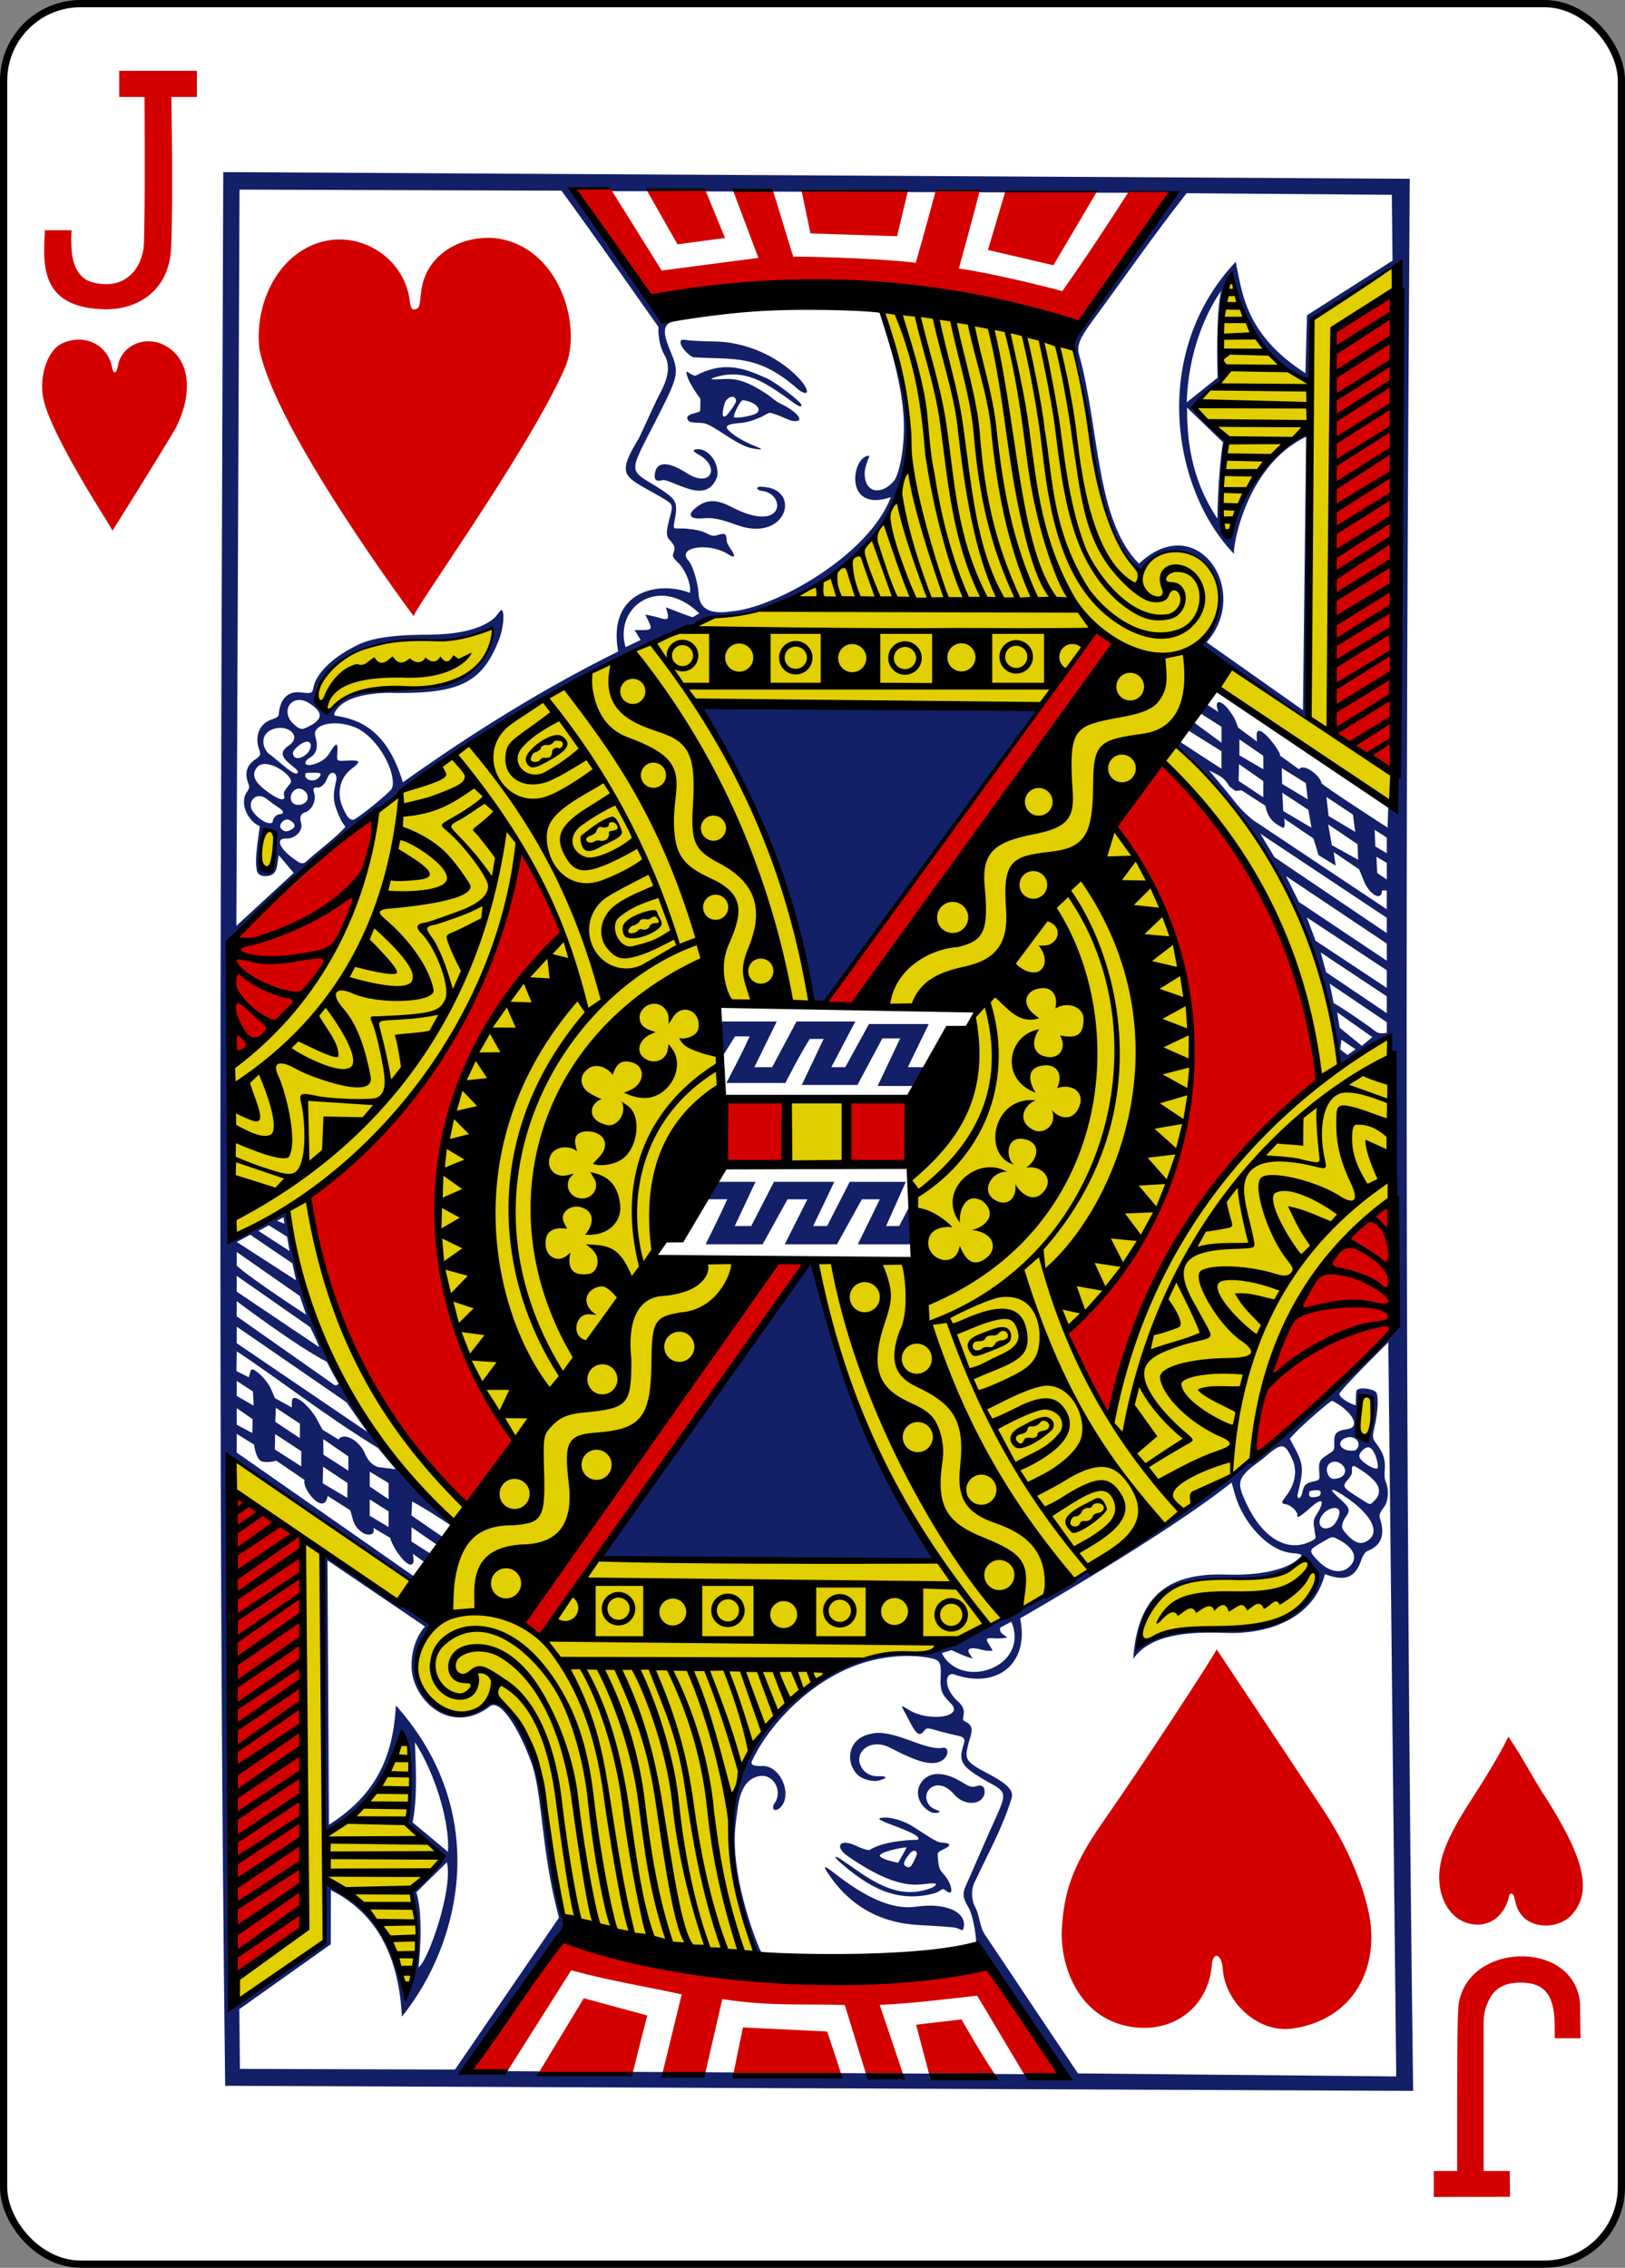 <?xml version="1.0" encoding="UTF-8" standalone="no"?>
<!-- Created with Inkscape (http://www.inkscape.org/) -->

<svg
   xmlns:dc="http://purl.org/dc/elements/1.1/"
   xmlns:cc="http://creativecommons.org/ns#"
   xmlns:rdf="http://www.w3.org/1999/02/22-rdf-syntax-ns#"
   xmlns:svg="http://www.w3.org/2000/svg"
   xmlns="http://www.w3.org/2000/svg"
   xmlns:sodipodi="http://sodipodi.sourceforge.net/DTD/sodipodi-0.dtd"
   xmlns:inkscape="http://www.inkscape.org/namespaces/inkscape"
   width="63.281mm"
   height="88.281mm"
   viewBox="0 0 224.225 312.808"
   id="svg20865"
   version="1.1"
   inkscape:version="0.91 r13725"
   sodipodi:docname="JH.svg">
  <rect x="0" y="0" width="224.225" height="312.808" fill="#808080" stroke="none"/>
  <defs
     id="defs20867" />
  <sodipodi:namedview
     id="base"
     pagecolor="#ffffff"
     bordercolor="#666666"
     borderopacity="1.0"
     inkscape:pageopacity="0.0"
     inkscape:pageshadow="2"
     inkscape:zoom="0.35"
     inkscape:cx="-462.88754"
     inkscape:cy="107.83257"
     inkscape:document-units="px"
     inkscape:current-layer="layer1"
     showgrid="false"
     fit-margin-top="0"
     fit-margin-left="0"
     fit-margin-right="0"
     fit-margin-bottom="0"
     inkscape:window-width="1600"
     inkscape:window-height="838"
     inkscape:window-x="-8"
     inkscape:window-y="-8"
     inkscape:window-maximized="1" />
  <g
     inkscape:label="Calque 1"
     inkscape:groupmode="layer"
     id="layer1"
     transform="translate(-179.316,-327.387)">
    <g
       transform="translate(-2140.714,-19.737)"
       id="g13798">
      <rect
         style="fill:#ffffff;stroke:#000000;stroke-width:0.997"
         width="223.228"
         height="311.811"
         x="2243.739"
         y="483.937"
         rx="10.63"
         ry="10.63"
         transform="translate(76.79,-136.315)"
         id="rect13800" />
      <path
         style="fill:#e2cf00"
         inkscape:connector-curvature="0"
         d="m 2512.614,383.79 -11.526,7.514 -0.16,8.762 c -6.834,-3.28 -9.805,-8.65 -10.88,-14.944 -1.935,2.438 -1.55,14.75 -1.55,14.75 -1.757,0.91 -2.4,2.1 -3.522,3.17 1.103,1.82 4.223,4.92 4.223,4.92 -0.023,-0.055 -1.43,12.818 0.273,13.33 1.558,-5.486 3.63,-10.273 11.266,-15.292 0,0 0.115,20.437 -0.374,40.182 -3.23,-2.224 -10.06,-6.218 -14.473,-10.304 5.722,-7.38 -0.112,-16.998 -8.65,-10.61 -5.535,-2.994 -6.385,-17.142 -7.754,-24.553 -0.264,-1.486 -1.552,-5.845 -1.552,-5.845 0,0 -18.236,-5.043 -26.067,-4.633 6.578,17.138 5.302,38.024 -23.806,41.937 -13.947,6.377 -30.06,13.487 -45.72,26.768 -2.884,19.775 -13.084,29.512 -20.286,34.898 0.052,8.014 -0.053,15.946 0.276,24.035 -0.01,0.05 6.574,-4.32 7.608,-3.515 5.5,35.74 25.637,42.827 23.623,43.818 -0.325,0.16 -6.6,6.608 -6.6,6.608 l -24.577,-16.19 c -0.843,24.712 -0.354,49.912 0,74.666 4.34,-2.453 12.316,-8.32 12.316,-8.32 l 0.12,-8.408 c -0.036,-0.8 11.178,7.004 11.205,16.3 0.872,0.593 2.785,-13.377 1.043,-14.89 l 4.596,-4.74 -4.95,-4.768 c 0,0 1.255,-7.91 -1.31,-12.467 -1.663,10.43 -10.323,13.683 -10.323,13.683 0,0 -0.17,-38.13 -0.393,-38.164 l 15.448,9.78 c -1.15,0.236 -4.092,5.704 -1.023,10.133 1.868,2.698 8.587,2.52 9.105,-0.587 9.5,8.853 5.843,19.438 9.998,31.997 l 26.96,4.946 c -11.112,-20.615 0.945,-44.102 22.763,-42.423 4.087,-1.702 7.787,-4.16 7.787,-4.16 0,0 -2.713,-4.434 -6.138,-8.548 l -46.698,-0.772 21.77,-40.815 -14.32,-0.46 c 0,0 11.637,-24.678 9.123,-26.666 -0.883,-0.698 -0.514,-8.655 -0.514,-8.655 l 12.79,0.476 c 0.505,-5.696 -6.186,-27.4 -15.627,-41.593 l 52.487,0.47 -29.548,41.21 15.87,0.456 -9.47,19.454 1.517,15.17 -14.08,0.457 c 2.427,21.035 18.052,43.196 23.544,50.04 9.082,-2.152 26.036,-15.127 36.557,-23.195 1.363,-14.115 6.223,-26.13 18.93,-35.094 l 0.038,-23.236 c 0,0 -7.252,4.682 -7.25,4.36 0.03,-5.03 -2.592,-15.5 -7.428,-24.832 -5.19,-10.013 -13.708,-19.083 -15.667,-19.65 4.506,-6.818 6.428,-7.43 6.364,-7.537 l 24.543,15.74 z m -123.706,49.547 c 0,0 -4.773,1.817 -8.92,1.76 -7.434,0.384 -13.104,0.983 -16.118,7.08 -0.613,1.856 0.73,2.54 1.716,3.025 5.604,-6.956 20.494,2.233 23.322,-11.865 z m -32.995,31.924 c 0,0.984 1.098,2.59 1.648,0.923 0.48,-1.19 0.576,-3.12 0.04,-4.306 -1.492,-0.84 -1.67,2.422 -1.687,3.384 z m 80.493,33.66 -7.258,0.035 -0.044,8.52 7.395,0.35 z m 71.3,42.413 c -0.158,0.846 -0.94,4.652 0.83,3.99 2.09,-1.61 0.31,-9.008 -0.83,-3.99 z m -6.832,21.387 c -0.857,-1.25 -3.51,1.856 -5.685,1.972 -9.67,0.518 -16.796,-0.776 -18,9.34 5.576,-3.56 13.39,-1.936 18.424,-3.088 3.64,-1.208 7.814,-4.503 5.26,-8.224 z"
         id="path13802" />
      <path
         style="fill:#131f67"
         inkscape:connector-curvature="0"
         d="m 2351.1,634.83 c -1.086,-88.7 -0.567,-176.257 -0.263,-263.966 l 163.717,0.918 c -0.586,87.536 -0.697,175.34 0.466,263.75 z m 7,-170.65 c 0.14,-2.538 -0.904,-3.59 -1.81,-1.843 -0.213,0.413 -0.916,4.823 0.753,4.97 1.096,0.097 0.996,-2.038 1.056,-3.127 z m -2.65,2.978 c -0.01,-0.6 -0.38,-0.86 0.437,-6.074 -1.56,-0.6 -2.91,-3.133 -1.774,-4.734 0.443,-0.624 0.314,-0.762 0.133,-1.286 -0.448,-1.296 -0.21,-2.352 0.992,-3.18 0.77,-0.527 0.802,-0.667 0.556,-1.362 -0.635,-1.79 -0.04,-3.54 1.674,-4.136 1.187,-0.412 0.958,-0.47 1.083,-1.224 0.28,-1.684 1.21,-2.703 2.9,-2.533 1.573,0.158 1.677,0.158 1.812,-0.61 0.373,-2.124 2.948,-4.444 6.31,-6.02 1.67,-0.784 4.438,-1.34 9.74,-1.325 3.04,-0.052 6.826,-0.458 8.95,-2.325 0.352,-0.327 0.838,-1.187 1.008,-1.07 0.396,0.273 0.3,2.388 -0.476,4.316 -2.26,5.62 -5.322,7.17 -13.973,7.118 -2.58,-0.123 -6.38,0.226 -7.99,1.867 -0.48,0.51 -0.8,0.99 -0.62,1.25 3.585,0.508 7.265,2.126 9.407,9.198 6.5,-4.607 16.86,-11.665 29.706,-18.044 -1.543,-8.452 5.787,-9.755 9.897,-8.073 0,0 0.105,-0.55 -0.054,-1.19 -0.155,-0.624 -0.383,-1.437 -1.142,-2.487 -0.19,-0.383 -1.345,-1.11 -1.117,-1.684 0.372,-0.942 0.206,-1.2 -0.58,-2.067 -0.512,-0.563 -0.173,-1.766 -0.05,-2.252 0.163,-0.904 0.76,-2.196 0.233,-2.683 -0.815,-0.753 -3.587,-2.028 -5.015,-3.042 -1.58,-1.148 -1.61,-2.18 0.704,-5.956 1.053,-2.196 2.05,-4.553 2.888,-6.13 1.27,-2.385 1.403,-3.957 0.632,-5.325 -1.006,-1.786 -0.84,-3.904 -0.816,-3.85 0,0 -9.494,-13.508 -13.406,-18.82 l -44.418,-0.144 -0.437,101.556 7.918,-7.303 -2.075,-2.457 c -0.294,1.427 -0.027,2.822 -1.787,2.903 -0.6,0.02 -1.153,-0.23 -1.248,-0.822 z m 26.396,135.406 c 0.253,-4.015 -1.67,-10.59 -4.565,-15.143 0.126,3.46 0.375,7.688 -0.32,11.07 z m 70.094,10.48 c -0.35,-0.113 -3.265,-0.29 -5.096,-0.388 -6.072,-0.323 -10.014,-3.234 -12.645,-7.262 -0.648,-0.99 -0.38,-0.946 1.055,0.175 4.03,3.148 7.803,5.03 11.116,4.56 4.697,-0.67 7.23,1.05 6.58,3.057 -0.114,0.35 -0.152,0.133 -1.01,-0.143 z m -15.904,-8.958 c -0.94,-0.815 -1.01,-1.18 0.106,-0.44 3.41,2.27 7.524,5.973 12.61,3.804 1.055,-0.677 0.084,-0.587 -1.68,-0.4 -2.7,0.288 -5.988,-1.083 -10.033,-3.875 -1.976,-1.364 -1.106,-2.515 1.118,-1.447 0.687,0.33 1.383,0.573 1.827,0.6 2.188,-1.452 6.79,-1.435 6.682,-1.427 0.525,-0.45 -1.195,-1.167 -3.753,-2.133 -1.662,-0.627 -2.063,-0.885 -0.826,-0.933 1.08,-0.042 2.78,0.496 4.006,1.29 2.047,1.315 3.077,2.044 3.688,2.13 1.003,0.078 2.027,0.223 0.304,1.022 -0.782,0.363 -0.713,0.455 -0.623,1.334 0.14,1.374 0.223,1.358 0.856,2.135 1.068,1.177 1.534,3.37 0.01,1.998 -0.33,-0.152 -0.363,0.14 -1.26,0.502 -5.272,1.487 -9.198,-0.834 -13.034,-4.16 z m 9.73,0.39 c 0.293,-0.386 0.735,-1.375 0.795,-1.65 -0.1,-0.64 -0.67,-0.44 -0.958,-0.08 -0.492,0.604 -1.18,1.492 -0.615,1.795 0.268,0.145 0.53,0.265 0.778,-0.063 z m -1.8,-0.415 1.17,-2.087 c -0.288,-0.135 -4.257,0.685 -3.635,1.254 0.552,0.504 2.466,0.834 2.466,0.834 z m 4.467,-7.005 c -1.807,-0.967 -2.334,-3.05 -0.983,-4.435 1.135,-1.163 3.06,-1.064 5.362,0.353 0.81,0.5 1.307,0.752 1.862,0.548 0.93,-0.34 1.284,0.18 1.207,0.908 -0.167,1.602 -2.662,1.994 -4.236,0.166 -2.08,-2.418 -4.343,-0.73 -3.68,1.017 0.338,0.89 0.993,1.03 1.746,1.363 0,0.175 -0.75,0.363 -1.277,0.082 z m -8.24,-10.77 c 2.995,-0.807 7.447,2.36 9.86,1.93 1.048,-0.224 0.9,1.283 -0.186,1.83 -1.27,0.638 -3.076,0.208 -6.907,-1.79 -3.155,-1.704 -5.708,1.12 -3.6,3.23 0.454,0.425 1.113,0.682 1.92,0.644 1.068,-0.05 1.382,0.24 0.01,0.593 -0.79,0.204 -2.26,-0.117 -2.972,-0.837 -1.7,-1.72 -1.28,-5.027 1.88,-5.6 z m -63.374,-9.25 c -0.09,-3.56 1.812,-5.536 1.86,-5.55 l -13.46,-9.13 0.2,36.467 c 6.67,-4.234 8.86,-9.57 9.24,-16.457 13.167,14.746 9.058,32.697 0.835,42.92 -0.338,-6.257 -2.206,-13.65 -9.808,-17.44 l -0.014,7.464 -12.615,8.945 0.076,8.245 29.68,0.092 14.355,-20.96 c -2.597,-9.506 -2.207,-17.417 -3.964,-21.766 -1.317,-3.576 -3.82,-8.195 -5.438,-7.48 -5.47,4.33 -10.842,-0.72 -10.95,-5.35 z m 11.325,4.21 c 4.662,3.356 5.906,8.842 6.862,13.717 0.032,0.042 2.447,16.53 2.523,16.75 0.313,0.905 0.21,1.807 -0.59,2.494 -4.305,5.905 -12.72,18.57 -12.72,18.57 l 82.487,0.484 c -4.4,-6.402 -7.838,-12.732 -12.02,-17.996 0.177,-0.28 -0.325,-3.875 -1.022,-5.038 -0.718,-1.197 -0.883,-1.824 -0.397,-2.92 1.206,-2.697 2.444,-5.62 3.56,-8.097 2.133,-4.744 2.377,-4.784 -0.537,-6.324 -3.453,-2.01 -4.07,-2.665 -3.344,-4.96 0.264,-0.837 0.297,-1.17 -0.772,-1.39 -0.496,-0.1 -1.7,-0.388 -2.51,-0.612 -2.33,-0.736 -1.656,-0.28 -2.51,0.324 -0.648,0.32 -1.207,-0.91 -1.97,-2.365 -0.874,-1.673 -1.096,-1.712 0.352,-0.85 2.683,1.594 7.443,0.974 5.766,-0.872 -0.818,-0.9 -1.576,-1.362 -1.49,-3.4 0.086,-2.024 0.117,-2.617 -1.257,-2.898 -2.75,-0.563 -5.737,-0.328 -8.295,0.31 -7.786,1.944 -14.033,8.698 -16.4,13.717 -0.534,0.873 0.69,0.828 1.22,0.832 2.55,-0.228 4.36,3.838 2.69,5.66 -0.77,0.815 -1.54,0.315 -0.717,-0.74 0.94,-1.75 -0.46,-4.06 -2.516,-3.472 -2.586,0.74 -2.66,4.083 -2.98,6.412 -0.88,6.712 2.53,15.684 3.364,17.515 0,0 0.183,0.273 0.12,0.272 -0.062,0 -0.47,0.378 -0.646,0.18 -0.598,-0.68 -2.11,-6.17 -2.928,-10.093 -1.588,-10.848 1.218,-20.824 10.245,-26.49 7.996,-5.768 12.023,-4.526 16.563,-4.792 1.55,-0.558 3.7,-1.404 5.33,-2.203 7.996,-4.368 14.475,-8.09 21.27,-11.79 6.594,-3.59 11.017,-8.718 17.046,-11.92 0.273,-0.146 0.556,-0.485 0.838,-0.624 7.5,-6.516 14.91,-12.914 19.382,-17.373 0.543,-0.545 0.99,-1.282 0.99,-1.282 l -0.757,-37.6 c 0,0 -0.754,-0.627 -0.75,-1.226 0.01,-1.305 -0.477,-1.055 -3.16,0.832 -3.37,2.37 -3.6,2.252 -3.6,2.252 -1.784,-17.252 -11.113,-34.215 -22.42,-44.135 l 0.464,-0.635 c 0,0 3.782,2.497 5.67,3.686 l 0,-2.406 -4.554,-2.852 c 0,0 -0.405,-0.33 0.038,-0.932 0.245,-0.33 0.868,-0.085 0.868,-0.085 l 3.65,2.69 0,-2.197 -2.95,-1.88 0.944,-1.19 1.58,1.025 c -0.67,-1.737 0.278,-1.676 1.25,-0.524 0.405,0.528 0.927,1.205 1.15,1.845 0.083,0.245 0.335,0.845 0.335,0.845 l 2.587,1.924 c 0,0 -0.1,-0.938 -0.01,-1.226 0.436,-1.364 3.56,3.037 3.166,3.14 l 2.65,1.91 c 0.627,-0.957 2.987,0.95 3.084,1.888 0.21,0.408 9.13,6.148 9.13,6.148 l 0.1,-3.17 0.96,-1.252 0.433,-73.24 -11.847,7.572 -0.13,8.867 c -5.596,-1.81 -10.444,-9.917 -11.153,-14.974 -0.365,-0.198 -1.986,9.974 -1.128,14.426 -1.48,1.1 -3.972,3.675 -3.952,3.688 l 4.488,4.91 c 0,0 -0.897,7.52 -0.687,11.256 0.183,1.773 0.218,1.953 0.748,1.956 0.43,0.003 0.817,-0.462 0.82,-0.868 1.054,-4.473 4.516,-11.452 10.508,-13.83 0.396,-0.01 -0.033,39.902 -0.033,39.902 l -14.868,-10.143 c -0.74,-0.635 0.97,-0.594 2.016,-3.973 2.695,-8.712 -6.65,-11.79 -10.26,-6.746 -0.595,-0.002 -3.076,-3.068 -3.447,-4.35 -2.75,-5.54 -3.276,-11.82 -3.81,-16.857 -0.323,-2.29 -1.164,-6.045 -1.86,-8.305 -0.372,-1.208 -0.41,-2.08 0.393,-3.204 3.683,-4.974 7.25,-10.2 10.35,-15.3 2.833,-3.72 2.28,-3.908 2.28,-3.908 l -82.705,-0.267 13.222,17.416 1.34,0.52 c -2.288,0.296 -1.51,2.296 -0.623,4.447 1.09,2.644 0.97,3.19 -1.8,8.637 -4.062,7.985 -4.28,7.284 -0.228,9.755 2.502,1.602 2.957,1.952 2.59,4.128 -0.37,2.175 -0.47,1.502 1.595,1.68 1.104,0.095 1.985,0.294 2.482,0.52 0.564,0.255 0.984,0.612 1.71,0.374 1.225,-0.4 1.255,-0.105 1.304,0.79 0.02,0.383 0.598,1.17 0.777,1.465 0.472,0.772 0.252,0.9 -0.612,0.357 -2.66,-1.676 -7.106,-0.96 -5.47,0.86 0.674,0.75 1.352,3.245 1.41,4.485 0.103,2.22 1.544,3.005 4.57,2.548 5.812,-0.432 18.917,-7.647 21.97,-15.75 -6.712,2.286 -5.333,-5.952 -2.94,-5.692 0,0 -0.644,1.462 -0.664,2.296 -0.073,2.946 2.395,3.173 4.094,1.087 0.74,-1.096 1.637,-5.167 1.196,-9.763 -0.535,-5.566 -2.79,-11.792 -3.2,-13.338 9.6,22.913 0.785,32.988 -12.703,39.563 -5.165,2.157 -5.874,2.144 -8.918,2.286 -2.083,0.17 -3.962,1.205 -5.96,1.862 -11.542,5.508 -25.725,12.377 -38.412,22.624 -9.104,6.744 -16.335,12.806 -23.523,20.595 l -0.03,40.428 c 2.162,-0.336 5.67,-2.442 7.75,-3.653 2.38,15.1 10.145,32.585 23.007,43.042 -0.01,-0.005 -0.304,0.57 -0.31,0.566 -1.832,-1.217 -3.663,-2.427 -5.438,-3.36 l -0.093,1.924 4.33,2.976 c 0.113,0.462 -0.743,1.108 -0.743,1.108 l -3.573,-2.468 -0.027,1.96 2.766,1.763 c 0.747,0.75 -0.906,1.14 -0.906,1.14 l -1.638,-1.19 c 0,0 0.117,0.953 0.067,1.122 -0.43,1.446 -2.795,-1.748 -3.223,-3.34 l -2.328,-1.38 c 0.33,0.942 -0.504,1.074 -1.164,0.838 -1.75,-0.887 -1.652,-2.377 -2.017,-3.26 l -3.1,-1.966 c -0.532,2.95 -3.68,-1.206 -3.184,-2.202 l -3.973,-2.704 c 0.22,0.082 -1.515,0.44 -2.102,0.058 -0.675,-0.44 -0.913,-2.243 -0.913,-2.243 l -2.382,-1.476 0,2.582 24.505,17.11 -0.354,0.663 -25.56,-17.49 1.035,75.9 12.463,-8.62 c -0.24,-2.84 0.285,-5.376 0.05,-8.613 6.403,3.985 8.558,6.696 11.382,15.065 1.827,-4.764 1.506,-9.335 0.686,-13.564 1.638,-1.34 3.23,-2.64 4.054,-4.66 -1.54,-2.12 -3.046,-2.716 -4.668,-4.683 -0.127,-2.397 1.277,-9.538 -0.607,-11.894 0,0 -3.444,10.375 -10.86,13.494 -0.225,-10.954 0.03,-38.492 0.03,-38.492 0,0 7.623,5.26 11.51,7.397 1.826,0.974 3.1,1.586 3.123,2.28 0.012,0.353 -0.722,0.803 -1.044,1.3 -0.2,0.31 -1.045,3.272 -0.716,5.59 0.15,1.706 0.954,2.787 1.725,3.605 2.443,2.595 6.922,1.37 8.695,-0.63 z m 14.752,-19.386 29.315,-41.008 c 3.488,15.09 9.375,28.91 17.056,41.437 z m 14.496,-43.103 c 0,0 2.046,-4.056 2.984,-6.207 l -3.59,0 2.147,-2.41 5.345,0 -2.86,6.095 2.27,0 3.136,-6.094 8.33,0 -2.914,6.095 1.92,0 3.116,-6.094 7.745,0 -2.724,6.095 1.813,0 1.59,-3.075 0.39,5.597 -7.694,0 3.04,-6.207 -2.48,0 -3.435,6.207 -7.208,0 3.126,-6.207 -2.74,0 -3.433,6.207 z m 23.738,-21.838 3.11,-6.566 -2.46,0 -3.438,6.428 -7.682,0 3.023,-6.355 -1.914,0.007 c -1.3,2.003 -3.37,6.074 -3.37,6.074 l -8.147,0 c 0,0 2.305,-4.317 3.213,-6.43 l -2.01,0 -1.635,2.61 c -0.576,-0.974 -0.196,-3.56 -0.293,-4.658 l 7.68,0 -3.085,6.3 2.45,0 3.364,-6.3 8.11,0 -3.304,6.3 1.92,0 3.274,-5.955 8.25,0 -2.892,5.956 2.548,0 -1.124,2.59 z m -7.59,-11.44 -1.554,0.29 c -1.99,-17.014 -11.406,-34.36 -15.392,-41.522 l 46.85,0.66 z m 55.01,-98.24 c 0,0 -4.47,5.744 -4.767,15.382 l 4.255,-3.398 c -0.27,-9.78 0.51,-11.984 0.51,-11.984 z m -4.72,16.106 c -0.07,7.17 1.81,11.743 4.187,15.322 0.04,-4.62 0.505,-9.295 0.78,-10.52 z m -115.985,137.206 -15.15,-10.434 0,2.287 18.005,12.23 z m -2.73,-5.6 c -4.058,-2.037 -12.42,-8.344 -12.42,-8.344 l 0,2.087 13.312,9.352 c 0.26,0.257 0.612,0.192 0.735,-0.096 -0.524,-0.883 -1.155,-2.087 -1.627,-2.998 z m -3.718,-9.06 -8.702,-6.07 0,1.888 c 2.23,2 9.575,6.755 9.575,6.755 z m -8.702,-7.453 8.187,5.29 -0.51,-2.342 -5.814,-3.948 z m 147.122,-73.356 0.438,-37.708 c -8.53,4.034 -10.222,15.798 -9.937,16.164 -8.49,-8.75 -11.692,-27.62 0.218,-40.307 0.896,4.07 1.196,9.972 9.622,15.367 l 0.216,-7.987 11.805,-7.54 -0.1,-9.076 -28.313,-0.22 c -4.392,5.563 -8.782,11.895 -13.127,17.8 -1.63,2.213 -2.038,3.254 -1.725,4.41 2.856,10.266 2.284,22.905 8.28,28.882 8.044,-7.564 15.58,3.822 9.327,10.843 z M 2377.48,608.14 c 1.09,3.434 0.34,10.362 0.27,10.362 1.3,-0.706 4.83,-10.737 3.947,-14.506 m 40.978,-184.155 c -2.002,-0.567 -3.51,-1.428 -5.624,-1.226 -1.664,0.173 -2.23,-0.378 -1.215,-1.285 1.328,-1.125 2.615,-1.59 5.075,-0.302 7.403,3.873 7.63,-1.783 4.298,-2.183 -0.946,-0.114 -0.902,-0.717 0.04,-0.565 5.173,0.206 3.597,7.058 -2.573,5.56 z m -8.656,-5.647 c -0.98,-0.357 -2.162,-0.955 -2.597,-0.838 -1.1,0.296 -1.137,-0.31 -1.006,-1.024 0.316,-1.727 2.082,-1.413 4.416,0.073 3.344,2.128 4.626,-0.932 1.583,-2.584 -1.024,-0.556 -0.708,-0.71 -0.11,-0.735 1.585,-0.065 3.078,2.092 2.658,3.857 -1.066,2.83 -3.655,1.722 -4.945,1.25 z m 9.798,-5.227 c -2.163,-0.375 -5.297,-3.284 -6.752,-3.484 -0.817,-0.093 -1.778,0.007 -2.04,-0.322 -0.8,-1.004 1.465,-1.004 1.62,-1.37 0.01,-0.846 0.058,-1.377 0.024,-1.666 -0.4,-0.54 -1.974,-2.706 -1.92,-3.754 0.038,-0.065 0.826,0.58 1.232,0.582 3.863,-2.036 6.504,-1.133 9.764,0.306 1.348,0.595 4.825,3.29 4.87,3.718 0.073,0.724 -1.476,-0.633 -2.686,-1.445 -2.983,-2.072 -5.665,-3.546 -9.41,-2.317 -0.582,0.2 -0.48,0.308 1.436,0.19 1.874,-0.113 3.41,0.46 5.804,2.023 0.595,0.388 1.313,1.05 1.74,1.255 3.013,1.436 3.67,2.847 1.752,2.465 -0.41,-0.082 -1.205,-0.51 -1.987,-0.785 -1.376,-0.487 -0.89,-0.34 -2.214,0.277 -0.464,0.216 -1.584,0.673 -2.503,0.782 -0.704,0.116 -2.99,0.097 -1.978,1.062 1.072,1.074 2.85,1.866 4.073,2.356 0.88,0.39 0.203,0.306 -0.825,0.128 z m 0.257,-4.676 c 1.41,-0.522 0.308,-1.705 -1.49,-1.966 -0.41,-0.06 -1.29,1.883 -1.31,2.292 -0.014,0.304 2.028,-0.04 2.8,-0.326 z m -3.893,0.21 c 0.324,-0.206 1.407,-1.772 1.41,-2.02 0.01,-1.006 -1.282,-0.727 -1.58,0.32 -0.36,1.273 -0.392,2.057 0.17,1.7 z m -4.506,-8.102 c -1.16,-0.513 -2.735,-2.756 -0.933,-2.377 0.39,0.09 2.412,0.195 3.718,0.2 4.446,0.02 8.876,2.034 11.695,4.964 1.568,1.63 1.67,2.836 0.08,1.713 -5.64,-5.06 -9.097,-4.118 -14.56,-4.5 z m 43.907,174.417 -1.573,0.837 c 0,0.872 0.318,0.736 1.015,1.353 0,0 -0.965,0.157 -1.67,0.11 -1.15,-0.076 -1.414,-0.057 -0.906,0.752 0.234,0.374 0.555,0.926 0.555,0.926 0,0 -0.623,0.135 -1.56,-0.123 -1.423,-0.39 -2.15,-0.194 -1.613,0.597 0.148,0.218 0.433,0.628 0.433,0.628 -1.037,-0.236 -2.943,-1.163 -2.943,-1.163 l -1.344,0.408 c 2.68,5.24 12.22,1.935 9.605,-4.325 z m 46.518,-7.474 c 1.475,-1.236 0.76,-2.753 -1.394,-3.865 -0.896,-0.463 -0.808,-0.47 -2.26,0.384 -1.792,1.05 -1.918,1.105 -0.643,2.458 1.54,1.633 3.215,1.932 4.298,1.023 z m -5.47,-3.496 c 1.355,-0.602 0.852,-0.5 0.76,-1.917 -0.395,-1.633 0.53,-1.747 0.986,-3.27 0.19,-0.835 -0.516,-0.527 -1.886,0.748 -1.13,0.948 -1.465,1.18 -1.462,0.718 0.128,-0.385 -0.776,-1.375 -1.585,-1.51 -0.685,-0.114 -0.62,-0.27 0.05,-1.136 1.16,-1.5 1.637,-3.395 0.858,-5.064 -0.983,-2.11 -1.308,-2.42 -3.483,-0.577 -1.114,1.025 -2.688,1.813 -3.448,3.08 -0.545,0.935 -0.23,1.838 0.63,3.672 2.15,4.578 5.47,6.634 8.58,5.256 z m 7.618,0.04 c 2.39,-0.937 1.427,-3.518 -2.31,-6.12 -2.25,-1.567 -2.89,-1.55 -0.978,0.148 1.223,1.087 1.415,1.47 0.89,2.253 -0.436,0.652 -0.896,1.418 -0.462,2.015 0.684,0.94 1.852,2.098 2.86,1.703 z m -134.6,-4.292 -2.604,-1.645 0,2.25 2.605,1.556 z m 130.233,2.033 c 0.518,-0.363 0.962,-1.384 0.965,-1.836 0.117,-1.047 -1.587,-0.796 -2.4,0.36 -0.917,1.303 0.166,2.368 1.436,1.475 z m 5.836,-3.542 c 1.187,-1.244 0.61,-2.57 -1.828,-4.148 -0.942,-0.617 -1.42,-1.02 -1.306,0.203 0.036,0.373 -0.373,0.866 -0.636,1.16 -0.845,0.946 -0.47,1.116 1.94,2.642 1.225,0.777 1.16,0.845 1.83,0.143 z m -136.067,-2.392 -2.606,-1.573 0,2.042 2.605,1.758 z m -5.698,2.04 0.034,-2.05 -3.376,-2.243 -0.048,2.283 z m 132.765,-0.83 c -0.435,1.174 1.315,0.642 1.415,0.523 0.304,-0.593 0.036,-0.65 -0.113,-0.71 -0.31,-0.13 -1.5,0.074 -1.303,0.188 z m 0.763,-1.48 c 0.6,-0.193 0.67,-0.117 0.587,-1.2 -0.126,-1.632 0.12,-1.763 1.204,-2.48 0.868,-0.575 0.875,-0.49 0.86,-1.49 -0.016,-1.21 0.067,-1.73 1.657,-1.975 0.65,-0.1 1.023,-0.26 1.077,-0.774 0.09,-0.862 -1.297,-2.32 -3.023,-3.16 -0.253,-0.002 -4.11,3.353 -5.186,4.513 l -0.658,0.708 0.787,1.475 c 1.227,2.3 1.026,3.145 0.304,6.194 -0.148,0.815 0.482,0.696 0.647,-0.286 0.217,-0.917 0.342,-1.25 1.746,-1.523 z m 5.877,-8.133 c -0.296,1.852 0.663,2.99 1.57,2.07 0.49,-0.5 0.906,-4.588 0.563,-5.237 -1.86,-1.992 -2.06,2.722 -2.133,3.167 z m -29.962,30.665 c 6.915,-4.05 15.803,-0.74 20.81,-4.06 2.336,-2.573 4.684,-4.214 3.36,-5.99 -1.03,-1.382 -1.7,-1.593 -1.7,-1.593 0.072,0.097 -3.65,3.232 -9.05,2.507 -9.002,-0.31 -13.256,2.516 -13.42,9.135 z m 11.818,-9.64 c 4.404,0.153 7.984,-0.613 9.62,-1.89 1.018,-0.793 1.172,-0.932 -0.422,-1.06 -3.42,-0.276 -6.883,-4.242 -7.968,-8.088 -0.22,-0.79 -0.48,-1.65 -0.48,-1.65 -9.114,7.273 -29.173,18.73 -29.173,18.73 1.33,6.19 -3.156,9.883 -9.23,7.685 -1.058,-0.097 -0.92,1.263 -0.72,1.82 0.33,0.918 1.064,1.685 1.208,1.808 0.904,0.775 1.073,1.287 0.936,2.03 -0.134,0.732 -0.12,0.707 0.393,0.982 0.912,0.49 0.865,1.185 0.367,2.622 -0.536,2.02 -0.573,2.53 0.88,3.49 1.87,1.202 5.538,2.516 4.996,4.322 -1.228,4.094 -3.243,7.618 -5.015,11.45 -0.658,1.06 -0.517,2.81 0,3.627 0.644,1.253 0.57,2.75 1.403,3.9 4.607,6.838 8.573,12.855 12.77,19.03 l 43.91,0.416 -1.092,-101.268 c 0,0 -6.77,6.666 -6.748,7.137 0.025,0.56 1.59,1.438 2.262,1.55 0.027,-0.304 -0.01,-1.504 0.082,-1.925 0.062,-0.61 2.016,-0.452 2.663,0.078 0.453,0.372 0.314,2.795 -0.144,4.768 -0.374,1.614 -0.322,1.636 0.37,2.568 0.843,1.137 1.135,2.1 1.025,3.385 -0.06,0.703 -0.055,1.26 0.144,1.724 0.468,1.095 0.33,2.637 -0.186,3.354 -0.75,1.04 -0.76,1.2 -0.598,1.755 0.614,1.928 0.384,3.57 -1.765,4.405 -0.274,0.106 -0.575,0.582 -0.75,0.993 -0.94,3.085 -2.697,3.08 -5.102,2.193 -1.702,6.636 -8.628,8.304 -13.616,8.107 -5.197,-0.205 -10.482,0.185 -12.834,3.584 0.55,-8.052 4.153,-11.933 12.815,-11.632 z m 15.683,-13.37 c 0.884,-0.33 0.993,-1.25 0.25,-1.842 -1.138,-0.907 -2.447,0.016 -1.912,1.328 0.3,0.736 0.804,0.834 1.662,0.514 z m -136.8,-2.923 -3.46,-2.4 0.02,2.15 3.45,2.213 z m 6.53,1.763 -2.45,-2.938 c -7.22,-4.415 -13.477,-9.353 -19.48,-13.33 l -0.046,2.723 1.716,0.865 c 0,0 0.146,-0.598 0.263,-0.944 0.22,-0.65 2.205,1.176 2.837,2.64 0.158,0.363 0.5,1.177 0.5,1.177 l 2.314,1.278 c 0,0 0.035,-0.657 0.036,-0.84 0.01,-1.392 2.483,0.524 3.612,2.802 0.273,0.552 0.632,1.137 0.632,1.137 l 2.177,1.323 c 0.86,-1.174 3.05,0.433 3.608,1.858 0.71,1.81 1.96,1.965 2.01,1.97 z m -13.032,-0.396 0.01,-2.086 -3.61,-2.372 -0.046,2.115 z m 148.554,0.17 c 0.094,-0.547 -0.446,-2.677 -1.256,-2.796 -0.507,-0.073 -1.3,0.693 -1.302,1.23 0,0.694 2.456,2.16 2.558,1.568 z m -2.935,-2.53 c 0.788,-0.86 -0.207,-1.983 -1.41,-1.593 -1.433,0.463 -0.938,1.76 0.664,1.787 0.358,0.007 0.573,-0.004 0.746,-0.193 z m -145.806,-1.535 0.014,-1.988 -3.332,-2.203 -0.07,1.945 z m -6.555,-0.702 0.033,-1.913 -2.19,-1.527 0,2.293 z m 0.08,-5.734 -2.237,-1.458 0,2.075 2.337,1.337 z m 9.085,-6.31 c -0.232,-0.614 -1.176,-2.554 -1.176,-2.554 l -10.145,-7.082 0,2.18 11.35,7.633 z m -4.748,-16.828 -0.12,-0.887 -0.903,0.482 z m -2.15,0.22 -1.42,0.768 4.287,2.788 -0.345,-1.982 z m 148.845,-23.487 1.106,-0.8 -1.952,-1.322 -0.146,1.342 z m 1.978,-1.272 1.452,-1.2 -4.857,-3.424 0.344,2.13 z m 3.443,-1.792 0,-1.464 -7.878,-5.32 0.545,2.675 c 1.39,0.802 3.085,1.975 4.86,3.222 1.124,0.792 1.128,1.097 2.473,0.886 z m 0,-2.71 0,-2.322 -9.113,-6.05 0.74,2.724 z m 0,-3.487 0,-2.434 -11.03,-7.288 1.206,3.22 z m 0,-6.113 -13.906,-9.306 1.78,3.567 12.126,8.104 z m 0,-3.555 -17.452,-11.61 1.96,3.25 15.492,10.475 z m 0,-3.775 -0.653,-0.002 c -0.052,1.663 -1.854,0.457 -2.532,-1.373 -0.512,-1.225 -0.626,-1.533 -0.626,-1.533 l -3.514,-2.377 0.277,1.862 -2.368,-1.446 c 0,0 -0.685,-2.29 -0.707,-2.304 l -4.045,-2.748 c 0.086,0.468 0.154,1.24 -0.11,1.293 0,0 -1.23,-0.524 -1.792,-1.343 -0.585,-0.85 -0.673,-1.708 -0.673,-1.708 l -3.3,-2.137 -0.823,0.09 c 0,0 -0.444,-0.303 -0.863,-0.642 -0.783,-1.398 -1.7,-1.61 -2.794,-2.18 0,0 2.323,2.713 3.564,4.314 1.14,1.48 2.522,2.535 2.522,2.535 l 18.436,12.3 z m 0,-3.794 -1.425,-0.856 0.106,2.246 1.32,0.897 z m -143.73,-4.942 c 0.087,-0.14 -0.277,-0.303 -0.678,-1.184 -0.992,-2.18 -1.09,-2.942 -0.56,-5.234 0.253,-1.093 -0.74,-1.562 -1.196,-0.396 -0.356,0.907 -0.908,1.418 -1.436,1.35 -0.5,-0.06 -0.605,0.148 -0.388,0.836 0.265,0.953 -0.31,2.195 -1.11,2.533 -0.807,0.208 -0.954,0.72 -0.727,1.46 0.377,1.23 -0.95,2.27 -1.992,2.21 -1.61,-0.092 -0.98,1.374 0.963,2.77 0.72,0.517 1.04,0.797 1.606,0.536 1.47,-1.387 4.202,-3.374 5.52,-4.88 z m 139.775,4.5 -0.08,-2.14 -4.052,-2.737 0.5,2.866 z m 3.956,-0.897 0,-2.157 -1.668,-1.07 0.085,2.29 z m -152.514,-3.34 c 0.388,0.392 0.774,0.427 1.39,0.056 0.71,-0.372 0.44,-0.934 -0.305,-1.3 -0.694,-0.365 -1.667,0.748 -1.085,1.242 z m -1.21,-0.947 c -0.055,-0.45 0.496,-1.06 0.876,-1.082 0.833,-0.05 0.685,-0.494 -0.266,-1.07 -0.447,-0.27 -1.238,-0.902 -1.527,-1.112 -1.423,-1.033 -2.8,0.56 -1.74,1.91 0.884,1.128 2.19,1.798 2.657,1.354 z m 149.368,1.337 -0.314,-2.383 -3.66,-2.432 0.29,2.624 z M 2374,456.055 c 0.2,-0.33 0.26,-0.646 0.24,-1.045 -0.076,-1.5 -0.85,-3.262 -1.932,-4.736 -0.807,-1.098 -1.785,-2.035 -2.776,-2.586 -2.8,-1.44 -6.535,-0.82 -5.99,1.034 0.385,1.252 0.295,2.302 -0.78,2.932 -0.73,0.428 -0.824,1.005 -0.05,1.006 0.56,0 2.05,-0.514 2.67,-1.49 0.875,-1.38 1.376,-2.18 1.18,0.07 -0.083,0.94 0.035,0.87 1.494,0.794 1.978,-0.102 1.61,0.27 0.455,1.16 -1.683,1.297 -2.017,3.492 -1.167,5.36 0.526,1.154 0.89,1.77 1.575,1.614 1.48,-0.973 3.898,-2.927 5.08,-4.113 z m 126.567,2.78 -3.602,-2.37 0.14,2.537 3.89,2.295 z m -138.233,-2.32 c -1.32,-1.665 -2.87,0.463 -1.87,1.393 0.728,0.64 2.563,-0.015 1.87,-1.392 z m -3.122,0.233 c -0.164,-0.52 0.79,-1.353 0.94,-1.685 0.437,-0.965 -3.472,-3.65 -4.688,-2.06 -0.838,1.098 -0.257,2.195 2.003,3.695 1.363,0.905 2.016,0.905 1.745,0.05 z m 141.004,-1.608 -3.33,-2.073 0.06,2.19 3.534,2.132 z m -5.87,1.96 0,-2.237 -3.353,-2.338 -0.055,2.316 z m -130.4,-2.644 c 0.61,-0.602 0.403,-0.798 -0.774,-0.737 -0.744,0.037 -0.972,-0.087 -1.022,0.254 -0.11,0.754 1.17,1.1 1.796,0.482 z m -2.79,-0.846 c 0.06,-0.156 -0.362,-0.462 -1.048,-1.037 -1.31,-1.1 -1.46,-1.782 -0.2,-2.64 1.798,-1.22 -0.086,-2.955 -2.17,-2.25 -1.686,0.57 -1.69,2.267 -0.69,3.358 1.372,0.915 3.86,3.55 4.107,2.57 z m 133.19,-2.237 -3.298,-2.26 0,2.2 3.3,1.925 z m -132.57,0.145 c 1.47,-0.75 1.548,-2.627 0.076,-1.94 -0.607,0.284 -1.402,1.053 -1.404,1.4 0,0.678 0.578,0.922 1.328,0.54 z m 1.08,-4.31 c 1.903,-1.024 1.612,-1.975 -0.286,-3.164 -2.316,-1.327 -3.937,1.22 -2.03,2.95 1,0.908 1.23,0.795 2.315,0.213 z m 2.47,-1.847 c 3.094,-3.325 5.146,-3.155 9.234,-3.066 10.542,0.095 13.774,-4.943 13.44,-8.476 -5.123,2.544 -9.696,1.178 -14.573,1.914 -8.414,1.88 -9.4,5.836 -9.988,8.1 z m 42.264,-11.328 c 2.717,0.024 2.595,0.107 1.478,-2.126 2.644,0.362 3.71,1.63 2.838,-1.003 1.403,0.5 2.243,0.885 3.692,1.362 l 0.92,-0.533 c -5.596,-5.446 -11.802,-0.832 -10.167,4.66 l 2.08,-0.992 z"
         id="path13804" />
      <path
         style="fill:#d40000"
         inkscape:connector-curvature="0"
         d="m 2517.868,650.167 0,-3.585 3.233,0 c 0,0 -0.025,1.253 0,-11.646 0.024,-11.25 0.112,-11.333 0.44,-12.426 2.252,-7.53 15.645,-7.52 16.504,0.838 0.046,4.068 0.067,4.92 0.093,4.925 l -3.584,0 c 0,0 0,-1.02 0,-1.604 0.02,-4.19 -1.28,-6.045 -4.594,-6.07 -2.522,-0.02 -3.93,0.888 -4.72,2.95 -0.445,1.005 -0.49,1.943 -0.49,2.857 0,4.64 0,20.178 0,20.175 l 3.604,0 0.045,3.562 z m -96.622,-17.084 1.3,-6.305 11.615,0.565 c 0,0 1.35,3.958 1.896,5.74 z m -26.82,-0.153 6.162,-10.176 8.75,2.374 -2.014,7.955 z m 17.02,0.153 2.65,-10.863 c -5.005,-1.102 -9.727,-1.826 -15.25,-3.317 l -8.97,14.168 -5.394,-0.142 c 4.648,-6.193 13.138,-18.7 13.138,-18.7 19.473,6.7 39.105,7.83 58.87,4.29 0,0 7.284,9.607 9.894,14.817 l -5.136,-0.252 -6.38,-10.685 c -4.444,0.482 -8.814,1.073 -13.45,1.267 l 3.174,9.418 -5.1,0 -2.893,-9.392 c -5.562,-0.214 -10.235,0.22 -16.9,-0.822 l -2.35,10.21 z m 36.75,0.004 -1.757,-6.68 6.266,-0.732 c 0,0 2.907,5.093 4.5,7.408 z m 18.358,-20.02 c 0.306,-4.65 1.232,-8.3 5.552,-14.468 5.522,-7.885 15.556,-23.245 15.8,-23.968 0,0 10.292,15.437 14.895,22.413 3.927,5.976 6.32,12.64 6.45,16.64 0.248,7.673 -4.585,12.473 -11.07,13.272 -4.452,0.547 -9.074,-3.485 -9.424,-8.23 -0.144,-1.943 -1.202,-2.532 -1.486,-0.827 -0.374,5.914 -5.056,9.42 -10.427,8.893 -7.978,-0.78 -10.625,-8.63 -10.29,-13.726 z m 55.88,-0.7 c -2.047,-0.652 -3.514,-2.75 -3.772,-5.39 -0.296,-3.02 0.796,-6.107 4.483,-11.75 1.748,-2.744 3.58,-5.635 5.022,-8.55 2.17,3.185 3.295,5.63 5.483,8.92 5.022,8.05 5.98,12.382 3.422,15.467 -1.805,2.176 -5.607,2.234 -7.178,0.108 -0.472,-0.638 -0.586,-0.93 -0.918,-2.334 -0.148,-0.627 -0.598,-0.71 -0.725,-0.132 -0.655,2.966 -3.122,4.518 -5.816,3.66 z M 2391.95,571.022 c 7.795,-11.85 35.325,-50.05 35.325,-50.05 l 4.01,0.383 c 0,0 -24.452,34.1 -36.328,51.397 z m -39.754,-18.432 9.6,6.912 0.07,53.818 -9.756,6.866 z m 39.854,-88.045 5.81,11.372 c -24.69,23.393 -19.846,50.844 -6.618,70.424 0,0 -1.71,4.38 -5.437,9.033 -17.897,-11.802 -23.34,-42.474 -23.204,-42.802 19.723,-17.59 22.382,-23.19 29.45,-48.025 z m 100.895,83.837 c 1.275,-17.32 9.746,-28.64 19.238,-35.556 l 0.486,17.616 c -6.215,5.964 -12.786,12.12 -19.725,17.94 z m -25.78,-17.446 c 21.623,-20.193 22.36,-48.87 6.607,-69.922 l 6.447,-9.002 c 9.137,9.78 18.097,20.028 21.91,43.844 -13.693,10.794 -25.793,28.63 -29.012,46.633 z m -29.797,-23.495 -0.04,-8.252 8.088,-0.04 -0.23,8.24 z m -17.098,-0.064 -0.116,-8.224 7.996,0.058 -0.124,8.337 z m 13.847,-22.02 c 0,0 26.802,-37.516 37.322,-51.057 l 2.234,1.642 -35.644,49.622 z m -62.603,-26.236 c -0.026,14.802 -9.514,26.53 -19.206,34.183 l 0.133,-16.852 z m 5.645,-26.935 c 0,0 -19.29,-25.81 -21.35,-37.04 -0.69,-6.833 3.194,-14.004 9.9,-14.92 5.212,-0.638 10.24,3.104 10.87,8.43 0.117,1.045 0.355,1.33 0.906,1.083 0.4,-0.18 0.46,-0.39 0.637,-2.2 0.5,-5.15 5.302,-8 10.286,-7.562 8.93,1.143 12.052,12.302 9.556,17.934 -5.27,11.893 -21.894,34.71 -20.807,34.275 z m -51.088,-29.807 c -0.745,-3.022 0.395,-6.917 2.562,-7.897 3.223,-1.456 6.32,0.383 6.837,3.246 0.196,1.077 0.65,1.005 0.83,-0.113 0.44,-2.752 3.637,-4.304 6.41,-2.876 3.44,1.77 4.124,6.347 1.56,11.45 -2.868,4.848 -8.717,14.134 -8.717,14.134 -0.18,-0.534 -8.184,-12.588 -9.48,-17.942 z m 186.26,-14.684 0.056,65.698 -9.057,-5.454 0.77,-55.095 z m -43.172,3.89 c -20.447,-5.316 -39.074,-6.907 -58.656,-2.71 -2.553,-3.044 -11.13,-15.72 -11.13,-15.72 l 4.95,0.072 7.007,11.214 13.348,-1.745 -3.436,-9.12 5.503,0.022 2.74,8.946 c -0.027,-0.07 10.86,0.108 16.91,0.824 0.962,-3.32 2.752,-9.922 2.752,-9.922 l 6.06,-0.004 c -0.777,3.173 -2.87,10.72 -2.87,10.72 4.966,0.69 14.175,3.03 14.26,3.132 3.23,-4.566 6.233,-9.133 9.155,-13.7 l 5.907,-0.027 c -1.74,2.948 -12.173,18.166 -12.5,18.02 z m -142.937,-12.702 3.677,0 c -0.122,2.682 -0.082,5.873 2.39,7.02 4.387,1.497 7.297,-1.16 7.593,-5.013 0.197,-4.417 0.09,-20.39 0.09,-20.39 l -3.493,0 0,-3.612 10.72,0 0,3.612 -3.52,0 c 0,0 0.25,13.682 -0.02,20.506 -0.172,6.732 -5.314,9.008 -9.56,8.763 -8.802,-0.33 -8.07,-6.623 -7.877,-10.888 z m 139.164,4.827 -9.033,-2.107 2.36,-7.96 12.625,-0.008 z m -51.87,-2.88 -4.2,-7.39 8.08,0 2.677,6.508 z m 18.344,-1.506 -1.223,-5.883 14.677,0 -1.5,6.268 z"
         id="path13806" />
      <path
         inkscape:connector-curvature="0"
         d="m 2398.305,372.947 13.053,18.837 c 0.06,-0.06 7.314,-1.445 14.444,-1.794 7.09,-0.348 15.542,0.095 15.613,0.31 0,0 2.23,6.735 2.987,10.042 1,4.418 0.894,9.504 -0.16,12.878 -1.544,4.944 -2.36,6.428 -5.81,9.824 -2.557,2.48 -6.17,5.177 -9.9,6.618 -5.166,2.157 -5.692,2.146 -8.736,2.288 -2.013,0.094 -2.22,0.172 -3.32,0.744 -0.34,0.118 -0.56,0.472 -0.863,0.574 -0.255,0.086 -0.738,-0.01 -0.738,-0.01 -16.79,7.357 -29.932,15.562 -39.86,22.89 -0.116,0.085 -0.19,0.464 -0.3,0.555 -0.814,0.665 -1.563,1.17 -2.354,1.776 -0.108,0.083 -0.352,-0.067 -0.46,0.016 -11.68,9 -18.3,16.297 -20.732,18.403 l 0.238,41.9 c 0,0 5.32,-2.73 8.046,-4.397 1.916,16.225 10.008,31.985 22.785,42.93 l -5.543,7.642 -25.543,-17.586 0.355,77.312 13.582,-9.43 0,-8.156 c 4.047,2.725 7.997,3.787 10.87,16.2 2.298,-4.36 2.097,-10.854 1.067,-15.192 0.017,0 3.448,-2.835 4.5,-5.01 l -5.048,-4.474 c 0,0 1.308,-10.84 -1.07,-13.024 -1.884,4.92 -3.386,10.135 -10.42,13.93 l -0.088,-37.66 c 3.506,2.222 6.822,4.724 10.29,7.002 l 0.476,-0.096 3.586,2.458 c 0,0 -0.38,0.767 -0.728,1.294 -4.357,6.61 2.904,14.716 8.81,9.838 2.313,-1.91 6.654,6.03 7.472,13.67 0.834,4.933 1.283,11.06 2.624,15.345 0.414,1.25 0.252,1.952 -0.63,2.71 -4.527,6.37 -13.626,19.2 -13.626,19.2 l 6.556,0 0.474,-0.75 -4.833,0 c 4.16,-5.538 8.133,-11.99 12.45,-17.397 16.09,6.056 42.444,7.454 58.36,3.782 3.287,4.61 6.483,9.442 9.644,14.14 l -4.578,0 0.63,0.983 6.193,0 -13.044,-19.2 c -8.99,2.673 -30.908,1.632 -30.51,1.41 0,0 -0.06,-0.15 -0.818,-2.327 -3.763,-12.148 -4.11,-22.93 5.33,-31.643 5.013,-4.46 10.614,-7.4 16.867,-6.842 2.797,-0.054 2.85,-0.206 4.015,-0.732 0.643,-0.29 1.974,-0.59 1.974,-0.59 l 6.335,-3.514 0.835,-0.167 1.823,-0.96 0.377,-0.447 2.944,-1.496 0.33,0.027 3.98,-2.29 0.053,-0.323 1.566,-0.964 0.373,0.392 c 0.434,0.037 15.604,-9.918 21.93,-15.467 l 0.393,0.146 c 7.388,-5.978 17.434,-15.403 20.413,-18.982 l -0.16,-17.936 -0.253,-0.218 -0.102,-19.86 -0.577,0 -0.024,-2.45 c -3.266,1.21 -6.862,4.244 -7.103,4.118 -2.08,-16.815 -9.822,-32.304 -22.473,-43.678 l 5.387,-7.438 25.014,16.83 0.068,-4.916 0.31,0 c 0.308,-18.854 0.476,-67.722 0.476,-67.722 l -0.247,-0.025 -0.01,-3.902 -12.786,8.163 -0.18,8.25 c -5.67,-1.853 -9.26,-8.663 -10.45,-14.73 -1.65,0.66 -2.417,7.052 -1.807,15.146 -1.752,1.046 -2.874,2.19 -3.947,3.574 1.388,1.748 2.928,3.18 4.626,4.648 -0.354,0.763 -1.104,11.564 -0.36,12.904 0.342,0.988 1.522,0.847 1.528,-0.192 1.725,-8.424 9.715,-13.952 10.163,-13.443 l -0.195,38.84 -14.195,-9.95 c 2.98,-3.364 3.608,-9.04 -0.147,-11.817 -3.763,-2.785 -7.45,-0.423 -8.32,1.348 -4.608,-3.004 -6.16,-14.132 -6.832,-18.49 -0.168,-2.118 -0.71,-4.995 -1.338,-7.592 -0.393,-1.627 -0.86,-3.183 -0.92,-4.64 -0.028,-0.686 0.054,-0.983 0.678,-1.842 l 13.8,-19.58 -7.046,-0.024 -0.068,0.12 5.542,0.016 -12.447,17.674 c -18.724,-5.883 -38.138,-7.305 -58.908,-3.574 l -10.26,-14.43 4.665,-0.02 -0.184,-0.31 z m 10.827,0.164 0.2,0.355 8.063,-0.024 -0.122,-0.3 -8.14,-0.03 z m 11.957,0.045 0.155,0.427 5.502,0.02 -0.17,-0.418 z m 28.093,0.15 -0.056,0.194 6.063,0.01 0.054,-0.195 z m -18.58,0.005 0.058,0.248 14.628,0 0.054,-0.233 z m 28.166,0.13 -0.06,0.205 12.627,-0.01 0.106,-0.194 z m 53.272,10.77 0.038,2.657 -8.48,5.392 c -0.212,11.365 -0.538,55.085 -0.538,55.085 l -2.032,-1.333 0.398,-54.747 c 0,0 7.504,-4.822 10.614,-7.055 z m -22.256,2.138 0.286,0 0.087,0.616 -0.495,0 z m 0.6,1.605 0.224,0.834 -1.24,-0.004 0.208,-0.805 z m 21.408,0.432 0,1.736 -7.316,4.573 0,-1.72 z m -22.585,1.445 1.914,0.024 0.32,0.96 -2.41,0 z m -46.995,0.514 1.28,0.19 c 2.932,6.998 3.69,13.006 4.2,19.258 1.168,8.115 3.527,16.248 5.168,19.705 l -1.876,-0.02 c -0.217,-0.027 -4.18,-11.774 -5.004,-18.71 -0.222,-1.374 -0.134,-2.65 -0.204,-3.923 -0.42,-5.363 -1.153,-9.394 -3.565,-16.5 z m 2.405,0.283 1.634,0.166 c 1.142,4.97 2.806,9.658 3.482,14.65 1.08,7.983 1.657,16.137 5.508,24.006 l -1.528,-0.016 c -2.336,-5.32 -3.782,-10.87 -4.713,-16.868 -0.727,-3.44 -0.734,-6.025 -1.12,-9.135 -0.468,-3.735 -1.907,-8.483 -3.263,-12.803 z m 2.483,0.23 1.634,0.243 c 1.075,4.934 2.92,10.363 3.408,14.823 0.995,9.082 2.42,17.544 5.286,23.55 l -1.144,-0.034 c -4.425,-8.573 -4.496,-16.21 -5.736,-24.245 -0.73,-4.73 -2.278,-9.462 -3.447,-14.337 z m 2.604,0.384 1.444,0.224 c 1.005,4.908 2.807,10.464 3.226,15.443 0.742,8.813 2.305,15.485 5.586,22.6 l -1.353,0.024 c -3.962,-6.93 -4.494,-15.434 -5.728,-24.048 -0.68,-4.76 -2.216,-9.547 -3.175,-14.24 z m 62.087,0.01 0,2.15 -7.316,4.697 0,-2.12 z m -59.726,0.418 1.508,0.232 c 0.97,4.734 2.778,9.787 3.205,14.396 0.73,7.878 2.18,15.833 5.427,23.162 l -1.392,0.088 c -3.435,-7.4 -4.93,-14.137 -5.58,-22.644 -0.366,-4.77 -2.2,-10.584 -3.167,-15.234 z m 39.852,0.024 0.523,1.275 -3.505,0.17 0.043,-1.43 z m -37.37,0.446 1.794,0.35 c 1.9,7.55 2.4,14.7 3.693,21.878 1.618,8.918 3.322,13.4 4.715,15.063 l -1.484,0.048 c -3.62,-7.72 -4.904,-15.398 -5.745,-23.352 -0.497,-4.692 -2.036,-9.316 -2.973,-13.988 z m 2.735,0.51 1.367,0.275 c 1.63,6.172 2.366,11.945 3.083,17.53 1.304,10.61 4.84,18.68 5.592,19.054 l -1.508,-0.068 c -3.272,-4.52 -4.483,-12.216 -6.09,-23.076 -0.708,-4.774 -1.41,-9.265 -2.445,-13.717 z m 2.2,0.44 1.534,0.378 c 0,0 1.38,5.43 2.423,12.636 0.87,6.005 1.327,17.822 7.855,24.617 3.26,3.39 9,6.338 12.917,3.136 1.673,-1.426 2.752,-3.713 1.745,-6.158 -1.69,-4.093 -7.42,-3.392 -5.513,0.902 0.214,1.03 -1.132,1.074 -2.07,0.068 -0.985,-1.074 -0.74,-2.3 -0.04,-3.426 1.472,-2.374 5.416,-2.617 7.73,-0.497 3.698,3.622 2.098,9.837 -2.584,11.807 -5.394,2.292 -12.346,-2.44 -15.1,-6.953 -4.553,-7.865 -5.26,-15.33 -6.327,-23.27 -0.543,-4.288 -1.588,-8.79 -2.57,-13.242 z m 2.31,0.635 1.556,0.38 c 0.01,0.02 1.706,7.652 2.27,12.174 0.697,5.588 1.467,12.173 3.86,17.256 1.487,3.162 3.653,5.82 5.842,7.37 1.883,1.332 3.572,2.175 6.076,1.63 2.89,-0.63 3.016,-5.105 0.257,-5.116 -1.41,-0.006 -0.492,-1.363 0.68,-1.4 4.156,-0.138 4.277,6.416 0.362,7.878 -4.483,1.674 -9.33,-1.48 -12.33,-5.445 -5.25,-8.155 -5.044,-15.593 -6.197,-22.168 -0.308,-3.464 -2.26,-12.396 -2.376,-12.56 z m 31.463,0.228 0.95,1.272 -5.28,-0.025 0.024,-1.207 z m -29.146,0.423 1.49,0.52 c 0.04,0 1.492,5.923 2.394,12.926 1.07,6.75 1.42,12.37 4.917,17.246 1.454,2.028 4.2,4.734 5.93,5.057 1.07,0.23 2.18,-0.005 2.453,-0.82 0.446,-1.334 1.59,-0.72 1.615,0.49 -0.01,0.847 -0.626,1.726 -1.677,2.032 -5.14,0.89 -9.842,-5.563 -11.27,-8.835 -1.93,-4.76 -2.758,-10.077 -3.596,-16.7 -0.355,-2.802 -2.05,-11.74 -2.255,-11.917 z m 47.682,0.238 -0.024,2.14 -7.292,4.596 0,-2.08 z m -45.442,0.418 1.668,0.455 c 0,0 1.39,5.21 2.22,11.647 0.843,6.527 2.65,14.11 6.028,18.032 0.307,0.376 0.517,0.643 0.65,0.864 0.24,0.533 -0.046,1.434 -0.296,1.435 -6.018,-3.13 -7.44,-15.713 -7.957,-19.966 -0.762,-6.58 -2.313,-12.466 -2.313,-12.466 z m 23.4,1.008 5.31,0.15 1.265,1.247 -7.03,-0.063 c -0.743,-0.767 -0.28,-0.678 0.455,-1.334 z m 22.042,1.736 0,1.775 -7.316,4.635 0,-1.813 z m -21.858,0.563 7.768,0.135 2.725,1.62 -11.87,-0.097 z m 21.858,2.25 0,2.128 -7.316,4.587 0,-1.998 z m -24.733,0.402 13.2,0.14 0.033,1.43 -14.313,-0.368 z m -1.72,2.448 14.93,0.04 0.038,1.58 -13.577,-0.13 z m 26.454,0.243 0,2.22 -7.316,4.534 0,-2.104 z m -23.647,2.327 11.443,0.054 -1.24,1.322 -8.632,-0.087 z m 23.647,0.78 0,2.095 -7.316,4.602 0,-2.066 z m -15.035,1.6 -1.388,1.35 -5.93,-0.084 0.203,-1.225 z m 15.034,1.47 0,2.245 -7.316,4.47 0,-1.944 z m -22.435,0.82 4.892,0.106 -0.747,1.03 -4.28,0.02 z m -43.998,1.79 c 0.738,5.646 4.836,17.03 4.834,17.027 l -1.614,0.015 c 0.08,0.11 -2.93,-7.172 -4.015,-14.032 -0.132,-0.655 0.316,-2.862 0.795,-3.01 z m 43.677,0.324 3.767,0.066 -0.82,1.455 -3.07,-0.004 z m 22.754,0.343 0,1.964 -7.316,4.5 0,-1.79 z m -22.876,1.988 2.497,0.078 -0.59,1.348 -1.936,-0.058 z m 22.876,1.058 0,2.094 -7.316,4.54 0,-2.023 z m -67.974,0.446 c 0.735,4.113 3.855,12.375 4.092,12.917 l -1.38,0.02 c -0.064,0.19 -3.245,-7.407 -3.585,-10.657 -0.163,-0.68 0.197,-2.027 0.873,-2.28 z m 45.074,0.873 1.48,0.068 -0.253,0.77 -1.197,0.03 z m 0.13,1.852 0.772,0.018 -0.184,0.732 -0.48,0 z m 22.77,0.038 0,1.692 -7.316,4.63 0,-1.605 z m -69.807,0.184 c 1.11,3.297 2.22,6.657 3.535,9.872 l -1.64,-0.04 c -1.085,-2.317 -1.848,-4.923 -2.695,-7.48 -0.233,-1.068 0.264,-1.98 0.8,-2.352 z m -1.634,2.2 2.725,7.614 -1.546,0 c -0.637,-1.53 -1.353,-3.243 -1.855,-4.82 -0.513,-1.634 -0.466,-1.687 0.676,-2.793 z m 71.44,0.476 0,2.008 -7.315,4.528 0,-1.73 z m -72.58,2.945 1.494,4.217 -1.91,-0.05 c -0.56,-1.326 -0.902,-2.485 -1.043,-3.776 -0.052,-0.627 -0.166,-1.252 0.272,-1.516 0.862,-0.488 0.764,-0.086 1.187,1.125 z m -2.03,1.727 0.794,2.47 -1.784,-0.043 c -0.525,-1.168 -0.725,-2.008 -0.567,-3.23 1.073,-1.24 1.153,-0.592 1.558,0.803 z m 74.61,-1.452 0,2.1 -7.315,4.397 0,-1.95 z m -77.142,1.508 0.748,2.434 -1.61,-0.04 c -0.267,-0.57 -0.097,-1.265 -0.107,-1.91 z m -2.108,1.246 c 0.024,0 0.044,0.007 0.053,0.02 0.23,1.076 0.01,1.144 0.02,1.134 l -2.25,-0.015 c 0,0 1.824,-1.155 2.177,-1.138 z m 79.252,0.63 0,1.678 -7.316,4.563 0,-1.702 z m -87,2.657 43.968,0.126 1.464,2.07 c 0,0 -4.277,0.116 -18.29,0.03 -11.794,0.15 -35.497,-0.253 -35.497,-0.253 l 2.307,-1.086 c 3.193,-0.075 6.092,-0.904 6.047,-0.888 z m 87,0.247 0,1.847 -7.316,4.432 0,-1.79 z m -123.724,1.772 c -3.535,1.566 -6.835,1.952 -9.3,1.752 -5.31,-0.43 -13.432,1.79 -15.065,6.89 -0.513,1.8 -0.52,1.85 0.456,2.768 0.484,0.456 0.953,0.8 1.043,0.767 0.854,-0.758 1.987,-2.165 3.2,-2.575 1.595,-0.483 2.46,-0.55 5.077,-0.664 5.637,-0.25 6.908,-0.487 8.31,-0.86 3.086,-0.816 6.197,-3.85 6.384,-7.23 0.02,-0.39 -0.104,-0.85 -0.104,-0.85 z m -0.15,0.462 c -0.596,7.054 -8.238,7.973 -11.594,7.773 -6.806,-0.408 -9.486,1.624 -10.564,2.886 -0.355,0.34 -0.562,0.26 -0.505,-0.05 0.79,-3.905 7.1,-4.052 10.28,-4.01 7.785,0.356 9.758,-3.398 9.537,-3.435 -0.59,0.265 -1.03,0.498 -1.627,0.782 -0.258,0.107 -0.203,-0.05 -0.876,-0.44 -0.01,0.052 -0.78,1.797 -1.774,0.14 0.026,0.084 -0.707,1.472 -2.065,0.175 0.01,0.14 -0.82,1.33 -2.147,0.113 -1.248,1.07 -1.842,0.48 -2.38,-0.27 -0.392,0.235 -1.55,1.796 -2.513,0.116 -1.028,0.655 -1.457,1.363 -2.34,0.935 -2.065,0.37 -3.85,2.487 -4.58,4.427 -0.226,0.666 -0.685,0.77 -0.74,0.04 -0.245,-2.025 3.086,-5.53 6.43,-6.498 2.6,-0.753 4.37,-1.297 10.086,-1.08 3.25,0.125 7.373,-1.602 7.373,-1.602 z m 83.412,0.533 2.06,1.397 -35.865,49.452 -3.167,-0.082 z m -57.535,0.034 4.078,0 0,6.74 -3.516,0 -1.256,-1.868 c 0.324,0.19 0.7,0.306 1.105,0.306 1.206,0 2.186,-0.98 2.186,-2.187 0,-1.206 -0.98,-2.18 -2.187,-2.18 -1.208,0 -2.188,0.974 -2.188,2.18 0,0.108 0.01,0.213 0.025,0.316 l -1.315,-1.95 c 0,0 0.56,-0.33 1.89,-0.925 0.346,-0.153 1.175,-0.43 1.175,-0.43 z m 12.568,0 6.91,0 0,6.74 -6.91,0 z m 15.137,0 7.152,0 0,6.783 -7.152,-0.044 z m 15.444,0 7.147,0 0,6.74 -7.147,0 z m 54.742,0.16 0.106,2.104 -7.316,4.446 0,-2.08 z m -51.43,0.698 c -1.277,0 -2.318,1.03 -2.318,2.308 0,1.276 1.04,2.312 2.317,2.312 1.277,0 2.313,-1.036 2.313,-2.312 0,-1.277 -1.036,-2.308 -2.313,-2.308 z m -30.422,0.12 c -1.276,0 -2.312,1.032 -2.312,2.31 0,1.276 1.036,2.312 2.312,2.312 1.277,0 2.313,-1.036 2.313,-2.313 0,-1.277 -1.037,-2.308 -2.314,-2.308 z m 15.07,0.044 c -1.277,0 -2.313,1.032 -2.313,2.308 0,1.277 1.036,2.313 2.313,2.313 1.277,0 2.313,-1.036 2.313,-2.313 0,-1.276 -1.037,-2.308 -2.314,-2.308 z m 7.787,0.277 c 1.07,0 1.94,0.867 1.94,1.938 0,1.07 -0.87,1.94 -1.94,1.94 -1.07,0 -1.94,-0.87 -1.94,-1.94 0,-1.07 0.87,-1.94 1.94,-1.94 z m -30.658,0.028 c 1.072,0 1.94,0.868 1.94,1.94 0,1.07 -0.868,1.94 -1.94,1.94 -1.07,0 -1.94,-0.87 -1.94,-1.94 0,-1.072 0.87,-1.94 1.94,-1.94 z m 45.956,0.068 c 0.462,0 0.88,0.175 1.2,0.46 l -2.115,2.87 c -0.524,-0.312 -0.873,-0.882 -0.873,-1.536 0,-0.99 0.8,-1.794 1.79,-1.794 z m -30.362,0.01 c 1.072,0 1.94,0.868 1.94,1.94 0,1.07 -0.868,1.938 -1.94,1.938 -1.07,0 -1.94,-0.868 -1.94,-1.94 0,-1.07 0.87,-1.94 1.94,-1.94 z m -23.42,0.14 c 0.8,0 1.446,0.646 1.446,1.445 0,0.8 -0.646,1.45 -1.445,1.45 -0.8,0 -1.45,-0.65 -1.45,-1.45 0,-0.798 0.65,-1.444 1.45,-1.444 z m -4.436,0.078 c 12.323,15.692 18.87,31.6 21.752,48.938 l -2.066,-0.097 c -3.424,-18.856 -11.133,-35.028 -21.586,-48.08 z m 50.485,0.014 c 0.845,0 1.533,0.682 1.533,1.528 0,0.845 -0.688,1.532 -1.533,1.532 -0.845,0 -1.532,-0.687 -1.532,-1.532 0,-0.846 0.687,-1.528 1.532,-1.528 z m -30.42,0.12 c 0.845,0 1.532,0.684 1.532,1.53 0,0.844 -0.688,1.53 -1.534,1.53 -0.845,0 -1.532,-0.686 -1.532,-1.53 0,-0.846 0.687,-1.53 1.532,-1.53 z m 15.07,0.045 c 0.844,0 1.53,0.682 1.53,1.527 0,0.845 -0.686,1.533 -1.53,1.533 -0.846,0 -1.533,-0.688 -1.533,-1.533 0,-0.845 0.687,-1.527 1.532,-1.527 z m 38.343,1.096 c 0.812,6.21 -0.79,10.22 -5.528,10.87 -6.04,0.83 -6.822,1.283 -6.856,7 -0.04,6.78 -1.042,8.736 -5.842,9.272 -5.4,0.603 -6.657,1.242 -6.173,7.957 0.355,4.898 -1.576,6.983 -5.735,7.892 -3.25,0.712 -6.067,1.8 -7.273,5.077 l -2.972,0.038 c 0.772,-5.16 5.96,-7.626 9.285,-7.797 3.585,-0.85 4.334,-2.05 3.753,-8.334 -0.437,-4.73 1.3,-6.168 6.856,-7.25 4.443,-0.874 5.532,-2.15 5.29,-5.783 -0.518,-7.79 -0.01,-8.963 4.422,-9.91 2.256,-0.535 5.93,-0.775 7.33,-2.498 1.595,-1.96 1.188,-3.63 1.044,-6.037 z m 28.544,0.207 0,2.037 -7.316,4.514 0,-1.983 z m -107.54,1.208 c -1.564,6.755 3.816,8.223 7.09,9.363 3.808,1.326 4.733,3.247 4.3,9.96 -0.327,5.076 0.233,6.198 3.52,7.94 5.03,2.596 6.38,6.283 4.146,11.682 -1.377,3.328 -0.654,4.26 0.218,7.166 l -2.44,-0.024 c -0.177,0.055 -2.236,-3.624 -0.48,-7.584 2.083,-4.692 2.024,-7.047 -2.617,-9.16 -3.59,-1.632 -4.692,-3.173 -4.916,-6.535 -0.094,-1.415 -0.084,-2.12 0.248,-5.198 0.418,-3.88 -0.965,-5.548 -6.7,-7.68 -2.557,-0.95 -4.293,-3.16 -4.816,-6.667 -0.147,-0.982 -0.015,-2.114 -0.015,-2.114 z m 85.784,0.732 21.815,14.512 -0.15,3.228 -23.144,-15.462 z m -14.056,0.32 c 1.055,0 1.91,0.855 1.91,1.91 0,1.055 -0.855,1.91 -1.91,1.91 -1.056,0 -1.91,-0.855 -1.91,-1.91 0,-1.055 0.854,-1.91 1.91,-1.91 z m -68.63,0.834 c 0.96,0 1.732,0.774 1.732,1.732 0,0.957 -0.773,1.736 -1.73,1.736 -0.96,0 -1.736,-0.78 -1.737,-1.736 0,-0.958 0.778,-1.73 1.736,-1.73 z m 104.38,0.204 -0.073,1.945 -7.182,4.44 0,-1.944 z m -113.84,1.358 c 6.597,8.598 13.082,17.457 18.082,34.15 l -2.133,0.82 c -4.127,-13.436 -10.477,-24.6 -17.964,-33.83 z m 17.23,-0.082 49.698,0 -1.275,1.716 -47.48,-0.485 z m 96.672,1.614 0,2.13 -5.503,3.35 -1.618,-1.058 z m -116.82,0.228 0.975,1.28 c 0,0 -1.057,0.828 -2.25,1.683 -3.255,2.327 -3.678,2.592 -3.895,4.107 -0.514,3.598 3.185,5.372 6.9,3.292 1.332,-0.61 4.252,-2.458 4.252,-2.458 l 0.84,1.236 c 0,0 -4.187,3.13 -6.643,3.845 -5.39,1.566 -9.413,-5.264 -5.43,-9.32 0.608,-0.62 1.894,-1.452 2.918,-2.113 1.05,-0.68 2.332,-1.552 2.332,-1.552 z m 22.183,0.85 45.79,0.27 -29.24,39.968 -1.3,-0.072 c -2.268,-14.95 -7.89,-28.01 -15.25,-40.167 z m -19.967,1.69 2.677,3.74 c 0,0 -1.746,1.668 -4.626,3.243 -2.31,1.263 -4.808,-1.033 -3.355,-3.103 1.493,-2.056 5.305,-3.88 5.305,-3.88 z m 114.604,0.384 0,1.95 -3.17,1.944 -1.45,-0.927 z m -114.94,1.498 c -1.268,0.067 -3.374,1.507 -4.09,2.75 -0.31,0.533 -0.198,0.98 0.086,1.347 0.433,0.56 0.946,0.527 2.468,-0.285 3.11,-1.657 3.693,-2.64 2.323,-3.612 -0.188,-0.134 -0.415,-0.194 -0.668,-0.2 l -0.117,0 z m -0.1,0.8 c 0.2,-0.02 0.433,0.042 0.625,0.025 0.537,0.22 0.372,0.888 -0.19,1.046 -0.123,-0.195 -1.056,-0.22 -0.994,0.727 -0.227,0.537 -0.218,0.496 -0.902,0.572 -0.453,-0.11 -0.755,0.204 -0.844,0.403 -0.47,0.252 -1.05,0.173 -1.158,-0.112 -0.105,-0.276 0.283,-1.073 0.61,-1.07 0.158,0.01 0.44,-0.224 0.728,-0.418 -0.01,-0.52 0.6,-0.594 0.776,-0.592 0.173,0.036 0.756,0.044 1.037,-0.43 0.08,-0.1 0.19,-0.14 0.31,-0.152 z m 115.04,0.466 0,3.006 -2.298,-1.47 z m -127.056,0.378 c 8.34,9.847 14.346,20.328 18.17,34.833 l -1.674,1.155 c -2.527,-10.17 -6.417,-20.916 -17.926,-34.886 z m 97.57,0.165 c 3.777,3.207 19.25,17.77 22.2,43.62 l -2.072,1.27 c -1.662,-13.644 -7.03,-29.286 -21.465,-43.15 z m -7.46,0.897 c 1.054,0 1.91,0.855 1.91,1.91 0,1.055 -0.856,1.91 -1.91,1.91 -1.056,0 -1.91,-0.855 -1.91,-1.91 0,-1.055 0.854,-1.91 1.91,-1.91 z m -92.432,0.747 c 0,0 1.753,1.8 1.75,2.23 -0.01,0.85 -0.68,1.33 -4.708,2.798 -0.68,0.247 -3.655,0.933 -3.655,0.933 l -0.108,-1.443 c 1.518,-0.548 5.593,-1.524 5.892,-2.39 0.146,-0.34 -0.58,-1.202 -0.427,-1.202 z m 27.785,0.366 c 0.96,0 1.732,0.78 1.732,1.736 0,0.957 -0.773,1.735 -1.73,1.735 -0.96,0 -1.737,-0.778 -1.737,-1.736 0,-0.958 0.778,-1.737 1.736,-1.737 z m 70.194,0.497 c 12.606,12.313 19.544,27.528 21.165,43.24 -14.682,11.94 -24.655,26.95 -28.618,45.73 -1.96,-3.266 -3.625,-7.02 -5.436,-10.688 19.59,-17.214 23.712,-48.216 6.77,-69.947 z m -77.095,2.346 0.882,1.368 c 0,0 -0.184,0.168 -2.93,1.87 -4.013,2.494 -4.675,4.118 -3.335,6.668 1.37,2.608 2.9,2.747 7.21,0.66 1.523,-0.737 2.817,-1.513 2.817,-1.513 l 0.69,1.43 c 0,0 -1.93,1.57 -5.65,2.933 -3.497,1.282 -6.802,-0.902 -7.423,-4.94 -0.45,-2.937 0.83,-4.51 5.93,-7.405 0.575,-0.304 1.81,-1.072 1.81,-1.072 z m 60.065,0.65 c 1.056,0 1.91,0.856 1.91,1.91 0,1.055 -0.854,1.91 -1.91,1.91 -1.055,0 -1.91,-0.855 -1.91,-1.91 0,-1.054 0.855,-1.91 1.91,-1.91 z m -77.9,0.073 1.155,1.087 c 0,0 -0.498,0.732 -3.34,2.442 -2.556,1.536 -2.82,1.287 -1.547,2.362 2.372,2.004 5.663,6.44 5.645,7.588 -0.017,1.104 -1.006,2.122 -2.903,2.976 -1.038,0.467 -5.148,1.933 -5.752,2.038 -1.2,0.13 -1.538,0.612 -0.338,1.703 2.04,2.34 3.78,7.344 3.08,8.87 -0.788,1.72 -1.733,2.01 -9.285,2.356 -0.86,0.04 -1.27,-0.204 -0.805,0.897 0.34,0.8 0.695,1.9 1.368,5.295 0.6,3.028 0.497,4.39 -0.68,5.014 -0.675,0.357 -5.927,0.23 -8.096,-0.195 -2.484,-0.488 -2.754,-0.52 -2.352,1.096 0.52,2.234 0.845,8.218 -0.844,9.373 -0.702,0.458 -1.458,0.345 -4.542,-0.693 -1.967,-0.663 -3.67,-1.42 -3.67,-1.42 l 0.033,-1.858 c 1.605,0.66 6,2.558 7.25,1.96 1.483,-2.125 -0.575,-9.573 -1.362,-11.168 -0.95,-1.904 0.043,-2.32 2.23,-1.14 1.148,0.81 11.037,4.71 10.475,1.22 -0.603,-3.31 -1.678,-7.077 -3.764,-9.443 -1.93,-2.187 -0.97,-3.08 1.177,-2.122 3.8,1.697 11.65,1.28 11.26,-0.478 -0.518,-2.862 -3.118,-6.742 -6.676,-9.75 -0.988,-0.836 -1.025,-1.194 0.142,-1.4 3.323,-0.265 12.835,-1.242 11.505,-3.475 -1.14,-1.827 -2.665,-3.848 -3.963,-4.936 -2.13,-1.787 -4.28,-2.563 -5.232,-2.934 l 0.06,-1.37 c 4.332,-0.36 6.584,-1.664 9.774,-3.897 z m -10.487,1.347 c -1.553,16.283 -8.365,29.7 -22.425,39.056 l -0.078,-1.823 c 12.36,-9.285 18.295,-22.48 19.904,-35.25 z m 29.955,1.023 c 0.01,0 0.01,0.003 0.01,0.005 0,0 2.262,4.067 2.26,4.436 -1.343,1.245 -4.867,3.067 -6.31,2.64 -2.222,-0.71 -2.57,-3.082 -0.435,-4.48 1.844,-1.344 4.142,-2.513 4.45,-2.595 l 0.025,-0.005 z m -18.017,-0.253 1.156,1.036 c 0,0 -0.297,0.45 -1.96,1.782 -1.296,0.996 -0.844,0.603 0.037,1.79 0.784,0.94 2.18,2.83 2.18,2.83 l -0.416,2.517 c -1.463,-2.084 -2.677,-3.6 -4.848,-5.828 -1.104,-1.137 -1.042,-1.168 0.533,-1.988 1.18,-0.653 2.14,-1.445 3.316,-2.14 z m 31.565,1.62 c 0.958,0 1.73,0.774 1.732,1.732 0,0.957 -0.774,1.735 -1.73,1.735 -0.96,0 -1.737,-0.778 -1.737,-1.736 0,-0.96 0.778,-1.732 1.736,-1.732 z m -14.022,0.146 c -1.65,0.435 -3.27,1.91 -4.18,2.56 -0.33,0.236 -0.07,1.424 0.248,1.833 0.408,0.524 1.16,0.437 2.06,-0.063 0.378,-0.21 1.06,-0.552 1.513,-0.762 1.27,-0.585 1.8,-1.023 1.755,-1.51 -0.204,-0.66 -0.723,-2.105 -1.397,-2.057 z m 0.092,0.75 c 0.464,0.02 0.8,0.618 0.65,0.97 -0.796,0.43 -1.237,0.067 -1.135,0.67 0,0 0.08,0.938 -1.086,0.96 -0.285,-0.124 -0.78,-0.102 -1.02,0.14 -0.813,0.338 -1.525,-0.375 -0.64,-0.78 0.24,-0.11 0.832,-0.295 0.995,-0.66 0.084,-0.45 0.458,-0.813 0.868,-0.562 0.218,0.017 0.705,0.05 0.863,-0.295 -0.06,-0.388 0.215,-0.42 0.412,-0.436 0.032,-0.005 0.06,-0.007 0.092,-0.006 z m -33.327,-0.12 c 0.357,1.828 -0.746,5.037 -1.37,6.846 -3.698,4.837 -9.06,7.31 -14.158,9 -1.133,0.375 -2.655,0.185 -2.655,0.185 7.054,-7.258 13.103,-12.578 18.183,-16.03 z m -12.886,1.644 c 0.05,-0.407 -1.81,-0.9 -1.988,-0.645 -0.344,0.322 -0.89,5.363 -0.534,5.726 0.495,0.504 1.863,0.643 1.993,0.042 0.427,-1.978 0.323,-3.455 0.527,-5.123 z m 31.62,-0.15 1.206,1.498 c -2.558,24.294 -19.912,45.313 -38.44,53.646 l -0.054,-1.61 c 21.196,-11.132 33.95,-29.668 37.286,-53.534 z m 83.857,0.1 2.3,3.163 -3.294,0.1 z m -116.09,0.588 c -0.02,0.83 -0.114,2.557 -0.434,3.52 -0.2,0.75 -0.78,0.58 -1,-0.11 -0.226,-0.72 -0.037,-2.758 0.393,-3.594 0.46,-0.787 0.822,-0.655 1.04,0.185 z m 17.537,0.44 c 1.138,0 7.175,3.716 6.368,5.567 -0.642,1.473 -5.695,1.592 -8.01,1.386 l 0.348,-1.42 c 0,0 0.706,0.247 3.398,-0.038 2.827,-0.19 2.62,-1.16 -0.62,-3.21 -1.395,-0.873 -1.718,-1.088 -1.718,-1.088 z m 16.732,1.994 c 1.87,3.152 3.64,6.705 5.305,10.686 -22.825,21.538 -21.054,50.87 -6.662,70.122 l -6.202,8.37 c -12.4,-11.832 -19.15,-26.387 -21.43,-41.846 18.098,-13.02 26.602,-32.453 28.99,-47.333 z m 84.76,0.954 1.363,2.604 -3.273,-0.053 z m -14.133,1.305 c 1.054,0 1.91,0.854 1.91,1.91 0,1.054 -0.856,1.904 -1.91,1.904 -1.057,0 -1.91,-0.85 -1.912,-1.905 0,-1.056 0.855,-1.91 1.91,-1.91 z m -53.11,0.512 0.65,1.48 c 0.03,0.185 -4.618,1.652 -6.114,3.54 -1.382,1.74 -1.253,3.56 -0.475,4.814 1.326,1.788 2.265,2.038 4.5,1.352 1.823,-0.558 3.162,-1.313 4.97,-2.235 l 0.287,0.747 c 0,-0.04 -2.596,1.526 -4.578,2.642 -0.745,0.42 -1.64,0.596 -2.415,0.577 -4.51,-0.11 -6.9,-5.927 -3.18,-9.363 0.544,-0.504 2.386,-1.513 3.936,-2.313 1.033,-0.533 2.42,-1.242 2.42,-1.242 z m 59.693,0.917 c 14.887,21.47 4.695,45 -4.916,53.325 l -0.257,-2.526 c 16.184,-18.436 10.555,-39.965 3.81,-49.536 z m 9.58,0.964 1.17,2.652 -3.457,-0.364 z m -60.004,0.87 c 0.957,0 1.735,0.777 1.735,1.734 0,0.958 -0.778,1.73 -1.736,1.73 -0.96,0 -1.732,-0.772 -1.732,-1.73 0,-0.957 0.773,-1.735 1.73,-1.735 z m 48.65,0.337 c 13.047,18.957 5.77,49.182 -19.12,58.39 l -0.126,-2.12 c 25.377,-10.61 27.87,-38.853 17.674,-54.79 z m -56.562,0.117 1.65,4.452 c -2.075,1.388 -2.89,1.625 -5.214,2.19 -1.83,0.418 -3.258,-2.748 -1.852,-3.96 1.606,-1.386 3.335,-1.985 5.416,-2.683 z m -42.32,0.015 c 0.307,-0.014 -0.017,0.745 -0.804,2.652 -1.736,4.202 -1.85,4.292 -6.22,4.985 -2.275,0.36 -3.97,0.45 -5.587,0.295 -2.438,-0.235 -3.48,-0.924 -1.9,-1.256 4.58,-1.008 9.646,-3.382 12.94,-5.68 0.86,-0.615 1.362,-0.988 1.572,-0.998 z m 82.936,0.517 c 1.185,0 2.147,0.962 2.148,2.147 0,1.185 -0.963,2.143 -2.148,2.143 -1.185,0 -2.143,-0.958 -2.143,-2.143 0,-1.185 0.96,-2.148 2.144,-2.148 z m -64.864,0.594 -0.184,1.652 c 0,0 -2.647,1.4 -3.9,1.926 -0.958,0.388 -1.024,0.474 -0.716,1.36 0.62,1.774 1.813,3.972 1.813,3.972 l -1.106,2.506 c -0.675,-2.254 -1.386,-4.635 -2.628,-6.734 -1.178,-1.642 -1.398,-1.846 0.435,-2.19 2.366,-0.796 4.207,-1.373 6.285,-2.492 z m 23.637,0.537 c -1.295,0.057 -4,1.146 -4.267,2.187 -0.15,0.588 0.017,1.41 0.514,1.596 1.347,0.5 4.05,-0.608 4.762,-1.62 0.222,-0.312 -0.116,-0.96 -0.354,-1.362 -0.182,-0.308 -0.147,-0.822 -0.655,-0.8 z m 0.068,0.888 c 0.023,-0.002 0.045,-0.002 0.068,0 0.22,-0.02 1.018,0.992 0.12,0.907 -0.308,-0.03 -0.59,0.086 -0.842,0.35 -0.03,0.484 -0.726,0.668 -1.06,0.503 -0.25,-0.123 -0.6,0.13 -0.636,0.28 -0.504,0.364 -1.14,0.346 -1.222,0.088 -0.17,-0.18 0.338,-0.924 0.78,-0.897 0.096,0.005 0.41,-0.207 0.703,-0.46 0.14,-0.508 0.676,-0.42 1.014,-0.394 0.38,0.154 0.73,-0.343 1.075,-0.378 z m 70.098,0.077 0.955,2.658 -3.418,-0.306 z m -14.692,3.062 c -0.707,0.902 -1.36,0.91 -2.39,0.863 0.844,1 1.217,2.384 0.394,3.29 -1.25,1.276 -3.665,-0.68 -3.486,-0.858 l 4.33,-5.77 c 1.15,0.325 1.786,1.4 1.153,2.475 z m -94.055,-1.505 c 0,0 5.265,4.535 5.302,6.567 0.015,0.774 -0.234,1.025 -0.853,1.23 -2.068,0.686 -7.824,-1.078 -7.824,-1.078 l 0.74,-1.403 c 0.906,0.248 5.365,1.403 5.75,0.835 0.397,-0.59 -3.726,-4.612 -3.735,-4.617 z m 26.13,1.896 0.63,2.19 -2.152,-0.532 z m 84.073,0.393 0.562,3.03 -3.447,-0.804 z m -65.72,0.05 0.514,1.778 c -22.868,10.604 -29.546,34.956 -17.62,55.053 l -1.348,1.853 c -15.963,-25.866 0.204,-52.118 18.454,-58.684 z m -20.602,1.86 0.31,2.702 -2.657,-0.156 z m -31.472,-0.07 c 0.453,0.006 0.54,0.25 0.537,0.517 0,0.364 -2.308,3.31 -3.056,3.974 -1.622,0.656 -7.88,-1.958 -8.814,-3.98 -0.184,-0.594 0.434,-0.333 1.82,-0.05 3.51,1 7.067,-0.375 9.514,-0.46 z m 60.926,0.035 c 0.957,0 1.735,0.773 1.735,1.73 0,0.958 -0.778,1.737 -1.735,1.737 -0.958,0 -1.73,-0.78 -1.73,-1.736 0,-0.958 0.772,-1.73 1.73,-1.73 z m -72.035,2.133 c 1.74,1.565 4.298,2.86 6.566,3.31 1.413,0.31 1.004,0.457 -0.306,1.81 -1.225,1.28 -1.124,1.44 -2.37,0.808 -2.082,-1.055 -4.345,-3.453 -4.254,-4.757 0.038,-0.544 0.133,-1.174 0.365,-1.172 z m 129.892,0.293 0.43,2.88 -3.257,-1.128 z m -90.55,1.04 1.062,2.578 -2.89,-0.082 z m 73.44,2.462 c 0,0.36 -0.088,0.97 -0.088,0.97 1.698,-1.082 3.954,-0.194 3.887,1.554 -0.094,2.464 -1.3,2.487 -3.268,2.16 1.077,1.787 -0.202,3.51 -2.228,2.85 -1.848,-0.6 -1.492,-2.55 -0.63,-3.703 -4.357,0.71 -5.522,6.91 -0.488,8.752 -1.012,-1.566 -1.263,-3.436 0.93,-3.75 2.04,-0.292 2.903,1.253 2.023,3.114 1.915,-0.667 3.72,0.43 3.143,2.296 -0.696,2.252 -2.7,2.096 -3.88,0.724 0.848,2.042 -1.116,3.513 -2.597,2.722 -2.335,-1.247 -1.18,-3.473 0.384,-4.065 -6.013,-0.62 -7.41,7.697 -2.976,8.883 -1.137,-0.713 -1.266,-3.988 1.332,-3.54 2.552,0.514 1.945,2.884 0.308,3.962 1.976,-0.422 3.826,1.304 2.623,3.05 -1.417,2.057 -3.37,0.59 -4.097,-0.81 0.228,1.877 -0.967,3.073 -2.503,2.37 -2.638,-1.21 -0.69,-4.237 1.373,-4.043 -4.184,-2.473 -9.872,2.712 -6.52,7.005 -0.132,-1.95 0.84,-3.55 2.18,-3.33 1.18,0.133 2.21,1.477 1.88,2.534 -0.31,0.9 -1.337,1.592 -2.413,1.81 3.2,0.354 3.473,2.617 2.147,3.733 -2.25,1.894 -3.297,-0.293 -3.82,-1.572 -0.457,3.18 -4.204,2.1 -4.334,-0.197 -0.128,-2.516 2.775,-2.464 3.312,-2.323 0.067,-0.087 -2.247,-2.377 -4.716,-2.703 l 0.015,-1.46 c 9.737,-6.106 13.085,-16.767 9.995,-26.874 l 0.587,-0.674 c 1.586,1.212 3.18,3.813 6.116,2.86 0,0 -0.683,-0.482 -1.02,-0.814 -1.513,-1.49 -0.663,-3.244 1.44,-3.34 1.362,-0.064 1.89,0.988 1.9,1.846 z m -66.055,-0.005 1.008,1.48 c -14.764,17.296 -12.074,37.087 -3.583,50.188 l -1.236,1.494 c -7.514,-9.635 -13.65,-32.99 3.812,-53.163 z m 12.582,2.39 c -0.02,0.386 0.01,0.696 0.01,0.696 0,0 0.317,-0.395 0.575,-0.868 1.26,-2.108 3.975,-0.895 3.53,1.525 -0.21,1.136 -2.124,1.58 -2.644,1.255 0.495,1.353 1.837,1.67 3.472,2.256 0.572,0.11 1.552,0.39 1.552,0.39 l 0.038,0.915 c -8.856,5.58 -13.87,15.04 -10.623,27.977 l -0.98,1.324 c -1.786,-4.297 -3.416,-4.203 -6.353,-4.372 0,0 0.73,0.515 1.15,1.012 0.89,1.052 0.495,2.888 -0.737,3.08 -2.856,0.44 -2.885,-1.582 -2.507,-2.954 0,0 -0.51,0.43 -0.76,0.592 -1.134,0.736 -2.546,-0.03 -2.678,-1.49 -0.124,-1.373 0.346,-2.262 1.76,-2.433 0.475,-0.056 1.208,0.064 1.208,0.064 0,0 -0.282,-0.54 -0.437,-0.844 -0.678,-1.328 0.808,-2.464 2.17,-2.178 2.154,0.52 1.985,2.376 0.738,3.835 3.34,0.25 5.09,-1.93 4.843,-4.098 -0.3,-2.645 -1.516,-4.074 -4.142,-4.535 0,0 0.423,0.665 0.605,0.987 0.672,1.192 -0.294,2.656 -1.707,2.648 -1.45,-0.01 -2.376,-1.337 -1.818,-2.648 0.136,-0.32 0.68,-0.72 0.596,-0.756 -0.057,-0.026 -0.803,0.205 -1.008,0.237 -1.74,0.272 -2.86,-1.26 -2.13,-2.788 0.518,-1.083 2.072,-1.375 3.2,-0.843 0.18,0.065 0.4,0.317 0.433,0.26 0.032,-0.052 -0.116,-0.408 -0.16,-0.658 -0.36,-1.4 0.314,-2.148 1.83,-2.05 2.126,0.135 2.917,1.866 1.49,3.427 -0.368,0.404 -0.935,1 -0.935,1 0.07,0.306 3.03,0.53 4.542,-1.052 1.75,-1.83 2.026,-5.653 0.267,-6.9 -0.29,-0.206 -0.873,-0.615 -0.873,-0.615 0.838,1.68 -0.703,3.612 -2.063,3.25 -2.72,-0.655 -2.484,-2.88 -0.696,-3.584 0,0 -1.813,-0.68 -2.335,-1.41 -0.74,-1.03 -0.49,-1.982 0.396,-2.707 1.117,-0.897 2.704,-0.31 3.47,0.798 0.462,-1.407 1.113,-2.36 3.04,-1.592 1.347,0.643 1.336,2.44 -0.148,3.42 -0.475,0.313 -1.322,0.605 -1.322,0.605 0,0 1.276,0.727 2.828,0.744 2.993,0.034 5.362,-3.495 4.155,-6.192 -0.245,-0.547 -0.857,-1.254 -0.857,-1.254 0,0 -0.066,0.944 -0.252,1.306 -0.692,1.345 -2.282,1.37 -3.222,0.52 -0.855,-0.77 -0.605,-1.802 0.058,-2.504 0.502,-0.534 0.956,-0.638 1.658,-0.965 -0.797,-0.27 -1.685,-0.464 -2.072,-1.288 -0.36,-0.788 -0.108,-1.755 0.848,-2.355 1.725,-0.9 3.078,0.625 3,1.813 z m -59.377,-2.176 c 1.22,0.705 2.033,1.768 3.17,2.696 0.88,0.713 0.87,0.84 0.143,1.517 -1.635,1.577 -2.554,-0.705 -3.082,-1.64 -0.647,-1.248 -0.714,-2.524 -0.23,-2.572 z m 130.726,0.437 0.204,3.05 -3.4,-1.304 z m -93.668,0.18 1.222,2.773 -3.156,-0.015 z m 65.958,0.004 c 2.966,10.966 -1.206,18.837 -9.12,25 l -0.878,-1.148 c 6.187,-5.256 10.817,-11.45 8.77,-22.488 z m -36.366,0.05 34.8,0.64 -1.043,1.833 -2.71,0.014 -5.378,9.504 -25.01,-0.004 z m -50.916,7.93 c -1.213,1.916 -8.442,-2.207 -8.347,-2.424 l 0.906,-0.872 c 1.147,0.465 4.72,2.436 5.51,2.125 0.277,-1.795 -1.83,-4.117 -2.623,-5.663 l 0.884,-1.11 c 0,0 4.585,5.936 3.67,7.944 z m 11.86,-6.975 -1.202,2.175 c -1.127,0.346 -4.526,0.407 -4.8,0.632 0.41,1.115 0.86,4.39 0.86,4.39 l -1.338,1.714 c -0.358,-2.107 -0.954,-4.77 -1.48,-6.724 -0.452,-1.657 -0.326,-1.293 3.204,-1.566 1.582,-0.09 3.213,-0.29 4.757,-0.62 z m 7.138,2.623 1.43,2.54 -2.9,0.03 z m -34.848,0.17 c 0.158,-0.065 1.056,0.94 1.21,1.23 -0.066,0.66 -1.09,1.023 -1.25,0.787 -0.062,-0.095 -0.08,-1.577 0.02,-1.988 0.01,-0.016 0.01,-0.025 0.02,-0.03 z m 131.27,0.034 -0.03,3.18 -3.447,-1.527 z m 27.37,0.717 -0.048,2.06 c -12.5,6.106 -31.148,22.498 -36.467,51.9 l -1.09,-1.202 c 5.315,-28.073 23.662,-44.67 37.606,-52.76 z m -125.75,2.836 1.556,2.342 -2.808,0.305 z m 98.448,0.897 -0.277,2.817 -3.393,-1.88 z m -65.308,0.587 c 0.013,0.668 0.07,1.15 0.112,1.818 -7.704,4.987 -10.307,12.835 -9.024,22.71 l -1.067,1.577 c -2.505,-8.955 0.025,-19.99 9.98,-26.105 z m 89.314,0.58 c 0.785,0.462 3.33,1.212 3.33,1.212 l -0.028,1.873 -5.242,-1.88 z m -150.6,7.97 c -1.126,0.92 -3.727,-0.61 -4.91,-1.234 l -0.033,-1.58 c 0,0 0.902,0.462 1.81,0.824 1.865,0.827 1.87,-0.158 0.848,-2.918 -0.36,-0.97 -0.715,-2.094 -0.715,-2.094 l 1.227,-1.163 c 0,0 2.934,6.608 1.775,8.165 z m 26.317,-5.927 2.01,2.1 -2.8,0.64 z m 122.36,0.252 c 1.775,0.002 5.2,1.445 5.2,1.445 l -0.02,2.077 c -1.74,-0.503 -3.76,-1.47 -5.6,-1.74 -1.453,-0.202 -1.367,0.612 -1.375,2.664 -0.01,2.782 0.687,5.294 2.017,8.074 1.1,2.303 0.528,2.92 -1.27,1.89 -3.237,-2.22 -10.135,-3.896 -11.196,-2.604 -1.092,1.33 1.058,7.948 3.544,11.105 1.01,1.283 1.073,1.488 0.6,1.988 -0.38,0.405 -0.998,0.43 -2.088,0.082 -3.586,-1.14 -8.776,-1.397 -10.27,-0.43 -1.484,0.96 2.378,7.586 5.62,9.725 2.102,1.5 1.696,2.247 -1.702,2.323 -5.55,0.026 -9.818,1.263 -9.58,2.778 0.4,2.576 3.995,6.108 8.12,7.982 2.525,1.032 1.47,1.442 -0.21,2.038 -2.806,0.947 -5.503,2.465 -8.144,3.883 l -1.27,-1.625 c 0,0 2.657,-1.688 5.546,-3.31 0.678,-0.382 0.644,-0.52 -0.305,-1.315 -3.078,-2.58 -5.337,-5.46 -5.81,-7.4 -0.458,-1.883 0.483,-3.073 3.28,-4.135 1.726,-0.657 2.363,-0.85 3.888,-1.193 2.197,-0.493 2.233,-0.56 1.294,-2.25 -0.422,-0.758 -1.112,-2.008 -1.533,-2.778 -3.274,-5.598 -1.547,-7.62 6.05,-7.734 1.867,-0.098 2.222,-0.104 2.12,-0.747 -0.404,-2.638 -1.57,-5.666 -1.405,-7.9 0.348,-3.37 3.814,-4.185 9.905,-2.665 1.41,0.353 1.508,0.28 1.26,-0.857 -1.178,-5.13 0.05,-9.76 3.332,-9.368 z m -22.354,0.36 -0.533,3.267 -3.244,-2.158 z m -121.31,0.77 8.946,0.586 -1.42,1.67 -5.407,-0.103 -0.204,4.616 -1.73,1.484 z m 57.98,0.354 7.366,0 -0.058,7.786 -7.34,0 z m 8.777,0 6.856,0 0,7.786 -6.8,0.072 z m 8.21,0 7.35,0 -0.068,7.786 -7.278,0 z m 64.196,0.62 c -0.174,2.002 0.245,5.622 0.415,7.176 -0.12,0.463 -0.44,0.396 -2.365,-0.04 -1.335,-0.446 -5.035,-0.577 -5.035,-0.577 l 1.55,-1.644 c 1.268,0.15 2.27,0.14 3.58,0.303 -0.017,-1.312 0.038,-3.815 0.038,-3.815 z m -119.027,1.54 2.055,2.07 -2.632,0.675 z m 100.46,0.675 -0.82,3.33 -2.976,-2.675 z m 28.198,1.77 0.012,1.7 -2.927,-1.317 c -0.034,1.94 1.682,5.44 1.682,5.44 l -1.392,0.655 c -1.204,-1.97 -2.043,-3.738 -2.112,-5.957 0.016,-0.803 -0.095,-2.16 0.63,-2.2 1.488,-0.034 2.733,0.47 4.108,1.68 z m -129.66,1.682 2.443,1.455 -2.71,1.096 z m 100.528,0.747 -1.198,3.428 -2.614,-2.967 z m -129.597,1.09 6.595,2.236 -1.173,1.246 -5.48,-1.73 z m 92.52,0.908 0.542,12.146 -34.843,-0.286 1.212,-1.717 2.264,-0.02 5.964,-10.055 z m -63.917,0.945 2.59,1.828 -2.69,1.188 z m 130.286,1.072 0,1.987 c -8.412,6.215 -17.507,16.926 -19.055,35.866 l -2.27,1.94 c 1.108,-18.494 8.81,-31.243 21.32,-39.794 z m -30.694,0.072 -1.222,3.083 -2.42,-2.87 z m 23.706,4.193 -0.81,0.907 c -0.23,0.077 -3.437,-1.643 -5.96,-2.046 0.827,1.633 1.218,2.853 3.046,5.44 l -1.178,1.164 c -0.355,-0.08 -4.928,-6.83 -3.718,-8.356 1.964,-1.322 6.726,1.45 8.62,2.89 z m -13.68,-3.625 c -0.053,1.833 1.43,7.523 1.43,7.523 -2.292,0.113 -4.517,-0.15 -6.992,0.545 l 1.166,-2.08 c 0,0 1.078,-0.112 2.02,-0.3 1.95,-0.387 1.75,-0.153 1.296,-1.848 -0.425,-1.595 -0.45,-1.927 -0.45,-1.927 0,0 1.39,-1.923 1.53,-1.913 z m -128.592,1.967 c 3.01,18.235 10.204,30.757 21.553,42.024 l -1.154,1.51 c -13.342,-12.21 -20.624,-27.747 -22.528,-42.36 z m 18.775,0.767 2.453,1.338 -2.52,1.47 z m 130.45,0.053 -0.015,2.675 -1.537,-1.55 c 0.415,-0.375 0.918,-0.75 1.552,-1.125 z m -32.34,0.548 -1.674,3.07 -2.183,-2.91 z m 32.16,6.943 c -0.343,-0.54 -3.406,-2.445 -4.796,-3.244 -0.09,-0.235 2.152,-2.237 2.596,-2.375 2.225,0.308 2.94,4.753 2.2,5.618 z m -130.236,-3.336 2.772,1.353 -2.516,1.775 z m 92.27,0 3.56,0.335 -1.892,2.938 z m 32.947,1.304 c 0.462,0.003 0.98,0.197 1.63,0.558 2.506,1.397 3.823,2.927 3.684,4.286 -0.063,0.625 -0.412,0.75 -0.818,0.296 -0.732,-0.818 -3.198,-1.882 -5.324,-2.298 -1.61,-0.315 -1.76,-0.453 -1.275,-1.198 0.732,-1.13 1.335,-1.648 2.104,-1.644 z m -42.887,1.29 c 3.856,14.6 10.633,25.833 19.143,35.08 l -1.765,1.504 c -6.46,-7.413 -13.568,-16.088 -19.37,-34.843 z m 7.697,0.78 3.562,0.54 -2.086,2.656 z m -50.235,0.156 c 0.413,0.014 -1.226,6.228 -6.885,6.657 -3.583,0.594 -3.985,1.197 -4.04,6.773 -0.073,7.56 -1.292,9.327 -7.47,9.794 -4.092,0.31 -4.63,1.142 -3.938,7.017 0.658,5.59 -1.456,8.44 -6.668,8.436 -4.515,0.374 -6.38,2.48 -6.376,6.662 0,1.695 0.03,2.105 0.03,2.105 l -2.92,0.228 c 0,0 0.01,-2.754 0.228,-4.093 0.89,-5.41 3.208,-7.578 8.092,-7.554 3.776,-0.287 4.364,-0.9 4.233,-6.623 -0.147,-5.822 -0.225,-5.783 1.294,-7.307 0.978,-0.982 2.095,-1.423 4.078,-1.61 6.175,-0.582 6.663,-0.994 6.647,-7.327 -0.574,-5.26 0.88,-8.48 4.223,-8.746 6.76,-0.536 6.6,-4.206 6.303,-4.36 l 3.147,-0.047 c 0.01,-0.003 0.013,-0.005 0.02,-0.005 z m 13.83,0 c 3.965,21.39 16.512,41.42 23.4,48.812 l -1.345,0.713 c -10.037,-12.466 -19.16,-26.78 -23.67,-49.49 z m -7.163,0.01 3.136,0.034 -36.137,50.858 -1.907,-1.435 z m 4.382,0.034 c 3.395,12.328 6.067,24.383 16.743,40.51 l -45.287,-0.295 z m 12.505,0.048 c 0.264,-0.122 1.328,6.238 -0.258,9.174 -1.427,3.974 -0.73,6.213 2.37,7.66 5.326,2.487 6.67,4.97 5.994,11.075 -0.473,4.275 0.82,6.34 4.834,7.715 4.787,1.638 6.882,4.213 6.857,8.432 0,0.647 -0.248,1.386 -0.248,1.386 l -2.67,1.57 c 0,0 0.032,-0.573 0.134,-1.26 0.698,-4.676 -0.19,-5.945 -5.71,-8.15 -5.215,-2.083 -6.508,-4.492 -5.62,-10.497 0.29,-1.96 -0.11,-3.94 -0.92,-5.432 -1.366,-2.43 -4.383,-2.406 -6.552,-4.626 -1.792,-1.9 -1.992,-4.555 -0.465,-9.1 0.947,-2.817 1.09,-3.884 0.353,-6.23 -0.484,-1.547 -0.673,-1.684 -0.673,-1.684 z m -62.897,0.68 3.074,0.848 -2.313,2.4 z m 122.01,0.636 c 1.056,-0.03 3.094,0.34 4.764,1.172 3.83,1.907 4.526,3.47 1.17,2.628 -1.894,-0.476 -4.615,-0.368 -7.24,0.28 -2.775,0.687 -2.716,0.718 -1.76,-0.96 1.21,-2.123 1.525,-3.078 3.067,-3.12 z m -6.952,2.253 -0.696,1.197 c -1.523,-0.252 -3.123,-1 -5.44,-0.815 0.95,1.82 2.076,2.76 3.587,4.365 l -0.564,1.202 c -0.135,0.162 -4.417,-3.41 -5.275,-5.81 -0.386,-1.082 -0.035,-1.554 1.524,-1.594 2.323,-0.035 4.663,0.63 6.864,1.455 z m -57.203,-1.177 c 1.147,0 2.075,0.928 2.075,2.075 0,1.148 -0.928,2.08 -2.075,2.08 -1.147,0 -2.075,-0.932 -2.076,-2.08 0,-1.146 0.928,-2.074 2.075,-2.074 z m 29.246,0.562 3.508,0.63 -2.337,2.618 z m -65.567,0.026 c 0.83,-0.066 2.11,1.54 2.107,1.544 l -4.25,5.87 c -2.022,-0.406 -1.59,-3.47 0.263,-3.562 0.428,0.002 1.21,0.075 1.21,0.075 0,0 -0.57,-0.31 -0.9,-0.746 -1.24,-1.5 -0.066,-3.05 1.57,-3.18 z m 79.314,-0.525 c 0,0 3.383,6.69 3.167,6.946 -2.097,0.924 -4.386,1.4 -6.69,2.24 l 0.442,-1.944 c 0,0 0.768,-0.055 3.344,-1.036 1.234,-0.47 -1.346,-3.9 -1.346,-3.9 z m -23.404,1.976 c 4.936,0.04 5,6.1 4.054,8.102 -0.687,1.375 -1.733,2.137 -4.892,3.564 -2.74,1.237 -3.045,1.154 -3.045,1.154 l -0.655,-1.46 c 0,0 1.595,-0.703 3.312,-1.396 3.55,-1.433 4.413,-2.53 4.024,-5.096 -0.55,-3.635 -3.358,-4.2 -8.79,-1.765 -0.63,0.282 -1.425,0.566 -1.425,0.566 l -0.374,-0.732 c 0.088,-0.072 4.352,-2.306 6.74,-2.86 0.375,-0.054 0.724,-0.08 1.053,-0.078 z m -76.348,0.66 2.793,0.92 -2.036,2.003 z m 124.414,0.78 c 2.467,-0.007 4.5,0.41 4.494,1.29 0,0.417 -0.098,0.454 -2.315,0.76 -3.37,0.468 -8.998,3.343 -12.165,6.01 -1.876,1.582 -1.39,1.213 -0.6,-1.078 0.785,-2.28 1.958,-5 2.593,-5.414 1.587,-1.037 5.194,-1.56 7.99,-1.568 z m -40.357,0.315 2.376,0.52 -1.548,1.498 z m -7.962,1.29 c 0.852,-0.012 1.272,0.39 1.606,1.203 0.723,1.76 0.01,2.792 -2.744,3.972 -1.248,0.558 -2.362,1.345 -3.73,1.595 l -1.73,-4.645 c 0,0 0.546,-0.2 2.347,-0.946 2.05,-0.85 3.4,-1.167 4.25,-1.18 z m -8.028,0.563 c 5.495,15.545 12.22,25.643 19.336,34.01 l -1.72,1.076 c -7.56,-8.943 -14.515,-19.42 -19.527,-34.844 z m 7.622,0.553 c -0.666,0.02 -1.664,0.422 -2.997,0.936 -1.937,0.747 -2.105,1.65 -1.236,2.77 0.38,0.486 0.77,0.378 2.634,-0.36 1.9,-0.754 2.722,-1.088 2.836,-1.765 0.166,-0.987 -0.38,-1.605 -1.236,-1.58 z m 53.425,0.212 c -0.01,0.652 -9.888,10.02 -15.54,14.79 -2.575,2.172 -2.487,2.155 -2.707,1.886 -0.138,-1.614 0.956,-7.378 1.62,-8.384 3.775,-3.996 9.6,-7.248 15.266,-8.47 0.89,-0.178 1.442,-0.16 1.36,0.178 z m -53.252,0.312 c 0.355,0.01 0.663,0.318 0.66,0.713 0,0.302 -0.44,0.594 -0.892,0.59 -0.16,0 -0.554,0.09 -0.8,0.345 -0.245,0.355 -0.403,0.695 -0.844,0.61 -0.257,-0.047 -0.73,-0.063 -0.916,0.098 -0.868,0.756 -1.73,0.13 -1.33,-0.63 0.102,-0.19 0.453,-0.288 0.738,-0.286 0.247,0 0.81,-0.056 0.892,-0.36 0.098,-0.36 0.652,-0.462 1.038,-0.45 0.42,0.056 0.76,-0.154 0.868,-0.33 0.156,-0.14 0.34,-0.28 0.514,-0.295 0.024,-0.002 0.05,-0.006 0.072,-0.005 z m -74.733,0.165 3.147,0.426 -1.983,2.542 z m 30.04,-0.043 c 1.147,0 2.08,0.928 2.08,2.075 0,1.147 -0.933,2.08 -2.08,2.08 -1.147,0 -2.075,-0.933 -2.076,-2.08 0,-1.147 0.928,-2.075 2.075,-2.075 z m 32.774,1.645 c 1.146,0 2.075,0.928 2.075,2.075 0,1.147 -0.93,2.075 -2.076,2.075 -1.147,0 -2.076,-0.928 -2.076,-2.075 0,-1.147 0.93,-2.075 2.075,-2.075 z m -61.41,2.345 3.415,0.218 -1.954,2.613 z m 18.024,0.5 c 1.147,0 2.075,0.927 2.075,2.074 0,1.147 -0.93,2.075 -2.076,2.075 -1.147,0 -2.075,-0.927 -2.075,-2.074 0,-1.147 0.927,-2.075 2.074,-2.075 z m 85.28,1.294 c 1.423,-0.023 3.073,0.12 3.073,0.12 l -0.398,1.597 c -1.737,0.166 -3.967,-0.316 -5.83,0.463 0.693,1.13 4.746,2.73 5.194,3.13 0.042,0.168 -0.334,1.69 -0.334,1.69 0.11,0.39 -6.858,-2.827 -7.09,-5.54 0.01,-0.92 3.01,-1.422 5.383,-1.46 z m -23.958,1.658 c 3.958,0.036 5.91,5.563 4.373,8.01 -0.61,1.106 -1.984,2.418 -3.797,3.573 -0.872,0.556 -3.18,1.688 -3.18,1.688 l -1.04,-1.605 c 0,0 0.923,-0.37 1.79,-0.844 2.18,-1.23 6.605,-3.855 4.466,-7.428 -1.2,-1.934 -3,-2.312 -6.73,-0.417 -2.787,1.415 -3.42,1.548 -3.42,1.548 l -0.707,-1.28 c 0.185,0.106 5.562,-3.13 8.243,-3.244 z m -77.28,0.577 3.11,0.006 -1.33,2.802 z m 90.032,-0.368 c 1.89,3.657 5.124,6.42 6.007,7.083 0,0 -3.22,2.07 -5.144,3.386 l -1.13,-1.328 2.764,-2.37 -3.112,-4.34 z m 30.326,0.88 c -0.35,1.808 -0.406,3.725 -0.554,5.834 0.68,0.623 1.294,0.934 1.83,0.898 0.6,-1.897 1.033,-4.052 0.747,-6.27 -0.57,-0.445 -1.317,-0.395 -2.023,-0.46 z m 1.558,1.375 c -0.01,1.19 0.155,2.678 -0.354,3.827 -0.29,0.654 -0.952,0.408 -0.974,-0.48 -0.03,-1.203 0.213,-2.212 0.283,-3.307 0.04,-0.624 0.31,-0.998 0.68,-0.853 0.39,0.187 0.357,0.464 0.365,0.813 z m -44.874,0.82 c 2.04,0.152 2.828,1.858 2.075,3.083 -1.844,2.356 -3.73,2.783 -6.148,4.146 l -2.414,-4.514 c 0,0 4.7,-2.652 6.488,-2.716 z m -0.056,1.007 c -1.35,0.158 -2.202,0.816 -3.336,1.372 -1.39,0.68 -1.842,1.733 -0.9,2.687 1.04,1.16 4.67,-1.602 5.268,-2.27 0.37,-0.572 0.308,-1.095 -0.21,-1.507 -0.225,-0.178 -0.502,-0.28 -0.822,-0.282 z m -74.435,0.19 3.04,0.034 -1.643,2.323 z m 74.713,0.475 c 0.518,0.366 0.473,1.025 -0.256,1.21 -0.37,0.096 -1.005,0.098 -1.02,0.59 -0.01,0.367 -0.57,0.505 -0.89,0.452 -0.327,-0.053 -0.88,-0.08 -0.986,0.33 -0.28,0.556 -0.49,0.565 -0.88,0.176 -0.42,-0.424 -0.225,-0.962 0.595,-1.052 0.35,-0.038 0.655,-0.294 0.78,-0.563 -0.018,-0.348 0.226,-0.55 0.612,-0.47 0.545,-0.006 0.902,-0.207 1.29,-0.716 0.272,-0.127 0.57,-0.09 0.755,0.042 z m -17.787,0.06 c 1.147,0 2.075,0.928 2.075,2.074 0,1.147 -0.928,2.08 -2.075,2.08 -1.147,0 -2.075,-0.933 -2.075,-2.08 0,-1.146 0.928,-2.075 2.075,-2.075 z m -44.324,3.818 c 1.146,0 2.08,0.933 2.08,2.08 0,1.147 -0.934,2.076 -2.08,2.076 -1.148,0 -2.076,-0.93 -2.076,-2.076 0,-1.147 0.928,-2.08 2.075,-2.08 z m -49.666,1.843 23.773,16.258 -1.624,2.37 -22.082,-15.015 z m 119.36,0.53 c 1.547,0 2.74,0.89 3.894,2.685 2.29,3.564 1.142,6.375 -3.602,9.247 -2.205,1.334 -2.22,1.348 -2.22,1.348 l -1.12,-1.382 c 0,0 1.604,-0.944 2.268,-1.363 3.9,-2.463 4.997,-4.643 3.283,-7.098 -1.653,-2.365 -3.388,-2.177 -8.205,0.887 -0.973,0.62 -2.138,1.106 -2.138,1.106 l -1.057,-1.435 c 0,0 2.727,-1.402 3.656,-1.993 2.134,-1.363 3.876,-2.004 5.242,-2.003 z m 17.722,-0.613 0.015,1.562 c 0.054,0.07 -3.23,1.517 -5.154,2.39 -0.623,0.34 -0.38,1.002 -0.342,1.684 l -0.927,0.626 c 0,0 -1.28,-0.934 -1.448,-1.533 -0.47,-1.893 5.556,-4.158 7.856,-4.73 z m -34.323,1.68 c 1.147,0 2.08,0.928 2.08,2.074 0,1.148 -0.933,2.08 -2.08,2.08 -1.146,0 -2.075,-0.932 -2.075,-2.08 0,-1.145 0.93,-2.074 2.075,-2.074 z m -64.404,0.582 c 1.145,0 2.074,0.927 2.074,2.074 0,1.147 -0.93,2.075 -2.075,2.075 -1.148,0 -2.077,-0.93 -2.077,-2.076 0,-1.147 0.93,-2.075 2.076,-2.075 z m 80.917,1.656 c 0.788,-0.028 1.38,0.486 1.702,1.27 0.824,2.01 -0.298,3.495 -4.36,5.77 -0.34,0.19 -1.062,0.582 -1.062,0.582 l -2.99,-4.13 c 0,0 1.052,-0.725 2.045,-1.32 2.225,-1.455 3.65,-2.135 4.664,-2.172 z m -0.397,0.99 c -0.192,0.004 -0.413,0.08 -0.67,0.227 -1.042,0.6 -2.785,1.254 -3.607,2.342 -0.48,0.666 -0.262,1.328 0.65,2.182 0.772,0.51 4.76,-2.425 4.858,-3.278 -0.336,-0.903 -0.656,-1.49 -1.23,-1.475 z m -118.707,0.222 0.665,0.446 -0.665,0.524 z m 119.34,0.724 c 0.295,0.36 0.118,0.968 -0.507,1.075 -0.315,0.054 -0.78,0.14 -0.93,0.606 -0.127,0.307 -0.557,0.57 -0.98,0.558 -0.49,-0.112 -0.748,0.184 -0.774,0.4 -0.24,0.41 -0.837,0.477 -1.2,0.09 -0.283,-0.3 0.223,-1.168 0.558,-1.155 0.06,0.028 0.427,0.11 0.872,-0.483 0.09,-0.432 0.592,-0.697 0.957,-0.68 0.37,0.125 0.586,-0.285 0.735,-0.512 0.34,-0.18 1.03,-0.18 1.268,0.102 z m -117.76,0.314 0.956,0.645 -2.537,1.8 0,-1.45 z m 1.853,1.212 1.3,0.868 -4.733,3.39 0,-1.838 z m 2.425,1.547 1.373,0.906 -7.23,4.884 0,-1.88 z m 2.604,1.32 0,1.57 -8.46,5.905 0,-1.59 z m 0.955,1.128 1.823,1.246 0.455,53.238 -11.4,7.83 0.01,-2.326 9.572,-6.92 z m 137.515,1.44 c -2.556,2.918 -5.985,3.115 -8.976,3.036 -8.06,0.11 -13.06,0.54 -14.097,10.15 3.283,-2.454 6.764,-2.77 10.794,-2.655 5.104,-0.007 7.4,-0.342 9.475,-1.377 3.332,-1.663 5.44,-4.64 5.037,-6.73 -0.396,-0.45 -1.432,-2.314 -2.235,-2.426 z m -138.47,0.466 0,1.84 -8.462,5.67 0,-1.872 z m 96.612,0.17 c 1.147,0 2.08,0.928 2.08,2.075 0,1.147 -0.933,2.075 -2.08,2.075 -1.147,0 -2.075,-0.928 -2.075,-2.075 0,-1.147 0.928,-2.075 2.075,-2.075 z m -55.234,0.212 c 14.95,0.465 46.698,0.286 46.698,0.286 l 1.694,2.44 -49.918,-0.525 z m 97.01,1.6 c -1.79,1.754 -3.645,2.612 -9.524,2.507 -6.213,-0.112 -8.634,0.87 -10.242,3.635 -0.467,0.804 -0.457,1.117 0.22,0.51 0.566,-0.675 1.857,-1.975 2.39,-0.744 1.056,-0.69 1.968,-1.742 2.52,-0.412 0.306,-0.068 2.096,-1.86 2.52,-0.273 0.856,-0.956 1.59,-1.256 1.99,0.1 1.216,-0.576 1.862,-1.667 2.553,-0.158 0.98,-0.702 1.724,-1.578 2.295,-0.243 0.836,-0.246 1.686,-1.78 2.168,-0.557 0.09,0.03 3.112,-1.787 3.967,-3.584 0.7,-1.586 1.345,-0.533 0.548,1.086 -2.048,3.964 -5.55,5.412 -13.586,5.425 -4.88,0.005 -6.897,0.483 -8.43,1.376 -2.46,1.436 -1.135,-2.176 0.59,-4.367 2.172,-2.762 4.65,-3.58 11.437,-3.33 3.71,0.02 6.08,-0.49 7.083,-1.3 0.85,-0.687 1.467,-1.152 1.925,-1.183 0.457,-0.03 0.52,0.586 -0.426,1.512 z m -109.842,-0.672 c 1.148,0 2.08,0.934 2.08,2.08 0,1.147 -0.932,2.076 -2.08,2.076 -1.146,0 -2.074,-0.93 -2.074,-2.075 0,-1.146 0.928,-2.08 2.075,-2.08 z m -28.546,1.54 0,1.872 -8.46,5.774 0,-1.915 z m 40.91,0.897 6.564,0 0,6.93 -6.565,0 z m 14.71,0 7.07,0 0,6.93 -7.066,0 z m 15.724,0.223 6.818,0 0,6.706 -6.818,0 z m 14.77,0.136 4.538,0.155 c 0,0 2.52,3.207 3.583,4.685 l -3.356,1.72 -4.766,0.01 z m -42.05,0.47 c -1.275,0 -2.31,1.03 -2.31,2.308 0,1.277 1.035,2.313 2.31,2.313 1.278,0 2.314,-1.036 2.314,-2.313 0,-1.277 -1.036,-2.308 -2.313,-2.308 z m 15.097,0.228 c -1.277,0 -2.313,1.03 -2.313,2.308 0,1.277 1.036,2.313 2.313,2.313 1.277,0 2.313,-1.036 2.313,-2.313 0,-1.277 -1.036,-2.308 -2.313,-2.308 z m 15.44,0.06 c -1.278,0 -2.314,1.03 -2.314,2.308 0,1.277 1.037,2.313 2.314,2.313 1.277,0 2.312,-1.036 2.312,-2.313 0,-1.277 -1.035,-2.308 -2.312,-2.308 z m -36.85,0.47 c 0.457,0.324 0.758,0.85 0.758,1.453 0,0.99 -0.804,1.794 -1.794,1.794 -0.35,0 -0.676,-0.098 -0.952,-0.27 z m 6.314,0.023 c 0.845,0 1.532,0.682 1.532,1.527 0,0.845 -0.687,1.532 -1.533,1.532 -0.846,0 -1.533,-0.687 -1.533,-1.532 0,-0.845 0.687,-1.527 1.532,-1.527 z m 45.902,0.063 c -1.277,0 -2.312,1.03 -2.312,2.308 0,1.277 1.035,2.313 2.312,2.313 1.278,0 2.313,-1.035 2.313,-2.312 0,-1.277 -1.035,-2.308 -2.313,-2.308 z m -38.41,0.068 c 1.024,0 1.856,0.83 1.856,1.857 0,1.025 -0.832,1.857 -1.857,1.857 -1.025,0 -1.85,-0.832 -1.85,-1.857 0,-1.026 0.825,-1.857 1.85,-1.857 z m 30.59,-0.073 c 1.025,0 1.856,0.832 1.856,1.857 0,1.025 -0.83,1.857 -1.857,1.857 -1.024,0 -1.85,-0.833 -1.85,-1.858 0,-1.025 0.826,-1.857 1.85,-1.857 z m -82.148,0.2 0,1.86 -8.46,5.91 0,-1.832 z m 59.16,-0.03 c 0.847,0 1.533,0.682 1.533,1.527 0,0.845 -0.686,1.532 -1.532,1.532 -0.845,0 -1.532,-0.687 -1.532,-1.532 0,-0.845 0.687,-1.527 1.532,-1.527 z m 15.44,0.06 c 0.845,0 1.532,0.682 1.532,1.527 0,0.845 -0.687,1.532 -1.532,1.532 -0.846,0 -1.533,-0.687 -1.533,-1.532 0,-0.845 0.688,-1.527 1.534,-1.527 z m -7.74,0.192 c 1.025,0 1.856,0.832 1.856,1.857 0,1.025 -0.83,1.857 -1.857,1.857 -1.025,0 -1.857,-0.83 -1.857,-1.856 0,-1.025 0.832,-1.857 1.857,-1.857 z m 23.108,0.363 c 0.846,0 1.533,0.683 1.533,1.528 0,0.845 -0.687,1.532 -1.533,1.532 -0.845,0 -1.532,-0.687 -1.532,-1.532 0,-0.845 0.687,-1.528 1.532,-1.528 z m -65.807,1.605 c 3.94,-0.046 8.205,1.956 10.61,5.276 3.64,4.867 6.07,11.072 7.176,19.216 0.548,4.034 2.43,16.146 3.497,19.007 l -1.47,-0.28 c -0.198,0.093 -2.084,-7.62 -3.273,-17.805 -0.44,-3.773 -1.242,-8.642 -3.432,-13.087 -2.5,-5.074 -6.748,-10.453 -12.413,-10.88 -3.305,-0.25 -6.407,1.82 -6.74,4.737 -0.477,2.304 0.875,4.45 2.647,5.17 1.74,0.705 3.82,0.18 4.053,-2.192 0.04,-0.39 0,-0.783 -0.145,-1.145 0.805,-0.13 1.418,0.232 1.745,0.912 0.17,0.02 0.01,3.44 -2.68,4.112 -3.245,1.06 -6.988,-2.15 -7.28,-5.42 -0.22,-2.757 1.876,-6.162 4.52,-7.085 1.004,-0.352 2.082,-0.522 3.185,-0.535 z m -24.16,1.062 0,1.9 -8.462,5.84 0,-1.916 z m 24.345,1.208 c 4.733,-0.135 9.34,5.14 11.292,8.616 2.037,3.628 3.65,9.388 4.204,14.81 0.945,9.218 2.71,16.757 3.084,17.1 l -1.29,-0.28 c -0.27,0.18 -2.05,-8.143 -3.132,-17.408 -0.607,-5.197 -2.536,-10.348 -4.83,-14.318 -2.116,-3.664 -4.97,-6.4 -8.35,-6.798 -2.116,-0.213 -4.294,0.4 -4.72,2.628 -0.228,1.31 0.457,2.594 2.01,2.705 0.367,0.026 0.717,0.056 0.78,0.067 0.824,0.147 -0.468,1.48 -1.317,1.363 -3.034,-0.423 -4.432,-4.477 -2.04,-6.633 1.398,-1.262 2.86,-1.81 4.31,-1.852 z m 10.134,1.352 53.146,0.54 c 0,0 0.045,0.95 -3.263,0.794 -2.813,-0.132 -4.627,0.26 -6.492,0.86 l -41.757,-0.093 z m -34.48,0.616 0,1.765 -8.46,5.92 0,-1.95 z m 24.7,0.747 c 1.02,-0.014 2.062,0.25 2.846,0.703 6.583,3.813 9.097,13.277 9.964,19.235 1.183,8.823 2.548,17.02 2.93,17.222 l -1.437,-0.324 c -0.19,0.007 -1.76,-7.643 -2.74,-16.215 -0.79,-6.928 -3.16,-13.886 -7.86,-16.814 -3.015,-2.052 -3.607,-2.26 -5.003,-1.062 -1.204,1.034 -2.43,-0.522 -1.42,-1.79 0.695,-0.65 1.7,-0.94 2.72,-0.954 z m -24.7,2.39 0,1.45 -8.46,5.89 0,-1.715 z m 38.683,0.04 c 0.11,-0.1 4.573,7.477 5.984,19.423 0.744,6.29 2.87,17.014 3.21,17.1 l -1.546,-0.163 c -1.582,-6.326 -2.457,-12.312 -3.302,-17.708 -0.956,-6.104 -1.724,-11.527 -5.528,-18.604 l 1.18,-0.04 c 0,-0.005 0,-0.007 0,-0.01 z m 1.014,0.062 1.383,0.02 c 2.364,4.5 4.877,11.49 5.745,18.497 0.75,6.052 1.51,12.208 3.676,18.618 l -1.484,-0.407 c -1.86,-5.202 -2.52,-11.49 -3.52,-18.007 -1.106,-7.204 -2.842,-13.476 -5.8,-18.72 z m 8.53,0.01 c 2.418,6.262 3.99,9.25 5.096,16.956 0.857,5.98 2.068,13.463 4.824,21.387 l -1.4,-0.06 c -2.042,-5.47 -3.605,-12.797 -4.32,-19.834 -0.974,-9.557 -5.266,-18.48 -5.306,-18.424 z m -2.38,0.024 c 0.13,-0.195 4.61,8.768 5.648,18.62 0.69,6.553 2.224,13.04 4.33,19.302 l -1.43,-0.032 c -1.653,-1.91 -2.89,-10.962 -4.253,-19.41 -1.39,-8.626 -3.352,-13.93 -5.528,-18.465 l 1.227,0 c 0,-0.007 0,-0.01 0.01,-0.014 z m -3.613,0.01 1.27,0.005 c 3.323,7.262 4.703,11.583 5.726,18.605 1.295,8.88 2.538,16.892 3.913,18.978 l -1.55,-0.102 c -2.142,-6.4 -3.106,-12.794 -3.866,-19.195 -0.822,-6.93 -2.815,-12.87 -5.493,-18.29 z m 7.01,0.058 1.51,0.024 c 2.598,5.266 4.76,11.67 5.522,18.993 0.417,3.97 1.147,10.065 4.13,19.467 l -1.208,-0.076 c -2.442,-6.305 -3.91,-13.727 -4.785,-20.2 -0.883,-6.527 -2.442,-11.914 -5.17,-18.206 z m 9.29,0.044 c 1.426,3.65 2.6,7.278 3.37,11.01 l -0.852,1.664 c -1.338,-4.927 -2.843,-8.763 -4.34,-12.65 z m -6.88,0.004 1.838,0.044 c 3.157,7.326 4.78,15.074 5.222,17.674 0,0 0.437,2.3 0.466,3.054 -0.106,6.402 1,10.97 3.384,17.853 l -1.09,-0.077 c -2.767,-8 -3.512,-13.684 -4.22,-19.114 -0.584,-6.826 -2.805,-13.86 -5.6,-19.434 z m 4.243,0.06 c 1.882,4.695 3.316,9.223 4.62,13.754 -0.058,1.03 -0.157,2.155 -0.828,2.987 -1.534,-5.542 -2.828,-11.302 -5.198,-16.733 z m 3.472,0.037 1.455,0.024 2.9,8.305 -1.135,1.255 c -0.852,-2.75 -1.724,-5.773 -3.22,-9.586 z m 8.49,0.058 1.062,2.497 -1.144,0.97 c 0,0 -1.168,-2.337 -1.474,-3.438 z m 2.158,0 0.533,1.44 -0.96,0.732 -0.747,-2.143 z m -8.33,0.03 1.498,0.008 c 0.605,1.745 2.216,6.018 2.216,6.018 l -1.077,1.13 c 0,0 -2.028,-5.402 -2.637,-7.157 z m 2.322,0 1.33,0.013 c 0.4,1.135 1.643,4.273 1.643,4.273 l -0.917,0.873 z m 6.95,0.057 1.313,0.063 -0.156,0.325 -0.82,0.407 z m -43.097,1.847 c 5.504,2.902 7.02,11.59 7.617,16.37 1.042,8.337 2.21,15.12 2.46,15.302 l -1.223,-0.194 c 0,0 -0.904,-4.283 -1.53,-8.36 -0.518,-3.39 -0.92,-6.23 -1.06,-7.53 -0.088,-0.81 -0.224,-1.757 -0.3,-2.1 -0.77,-3.423 -1.017,-4.208 -2.008,-6.292 -0.952,-2 -1.288,-2.503 -2.87,-4.287 -0.608,-0.683 -1.2,-1.184 -1.407,-1.623 -0.296,-0.627 0.32,-1.285 0.32,-1.285 z m -27.86,0.446 0,1.64 -8.462,5.973 0,-1.87 z m 0,2.876 0,1.886 -8.462,5.58 0,-1.672 z m 0,3.214 0,1.75 -8.462,5.897 0,-1.81 z m 14.128,1.77 0.747,0 0.054,1.227 -1.154,-0.073 z m -14.13,1.513 0,1.872 -8.46,5.586 0,-1.745 z m 13.258,0.714 1.79,0.02 -0.02,1.284 -2.298,-0.078 z m -1.037,2.06 2.938,0.054 0,1.222 -3.64,-0.06 z m -12.22,0.267 0,1.965 -8.46,5.624 0,-1.974 z m 10.722,2.042 4.3,0.05 -0.024,1.022 -5.133,-0.034 z m -10.72,1.14 0,1.92 -8.462,5.416 0,-1.726 z m 8.926,0.91 5.907,0.084 -0.146,0.99 -6.734,-0.03 z m -8.926,2.09 0,1.848 -8.46,5.51 0,-1.776 z m 6.71,0 7.773,0.18 1.64,1.49 -12.098,0.072 z m -2.35,2.726 13.362,0.165 0.93,0.863 -14.336,0.053 z m -4.36,0.422 0,1.96 -8.46,5.54 0,-1.788 z m 4.374,1.72 14.808,0.07 -1.072,1.187 -13.756,0.04 z m -4.374,1.485 0,1.794 -8.46,5.74 0,-2.06 z m 4.005,0.936 12.8,0.044 -1.503,1.18 -8.844,0.202 z m -4.006,2.217 0,1.71 -8.46,6.062 0,-1.92 z m 7.75,0.218 7.514,0.034 0.14,1.007 -6.463,-0.014 z m 2.08,2.08 5.77,0.058 0.27,1.304 -5.135,-0.067 z m -9.83,0.91 0,1.592 -8.46,5.906 0,-1.76 z m 15.996,1.306 0.068,1.242 -3.442,0.13 -0.97,-1.298 z m -0.03,2.202 -0.028,1.304 -2.4,0.04 -0.538,-1.257 z m -2.132,2.323 1.89,0.014 -0.16,1.003 -1.464,0.02 z m 0.567,2.41 0.92,0 -0.154,0.785 -0.47,0 z m 18.716,13.275 -0.44,0.568 13.227,0 0.146,-0.568 z m 17.054,0 -0.233,0.766 5.97,0 0.165,-0.766 z m 9.75,0.15 -0.183,0.723 15.26,0 -0.253,-0.722 z m 18.256,0 0.31,0.878 5.135,0 -0.34,-0.877 z m 17.715,0 -9.01,0.005 0.324,0.98 9.318,0 z"
         id="path13808" />
    </g>
  </g>
</svg>
